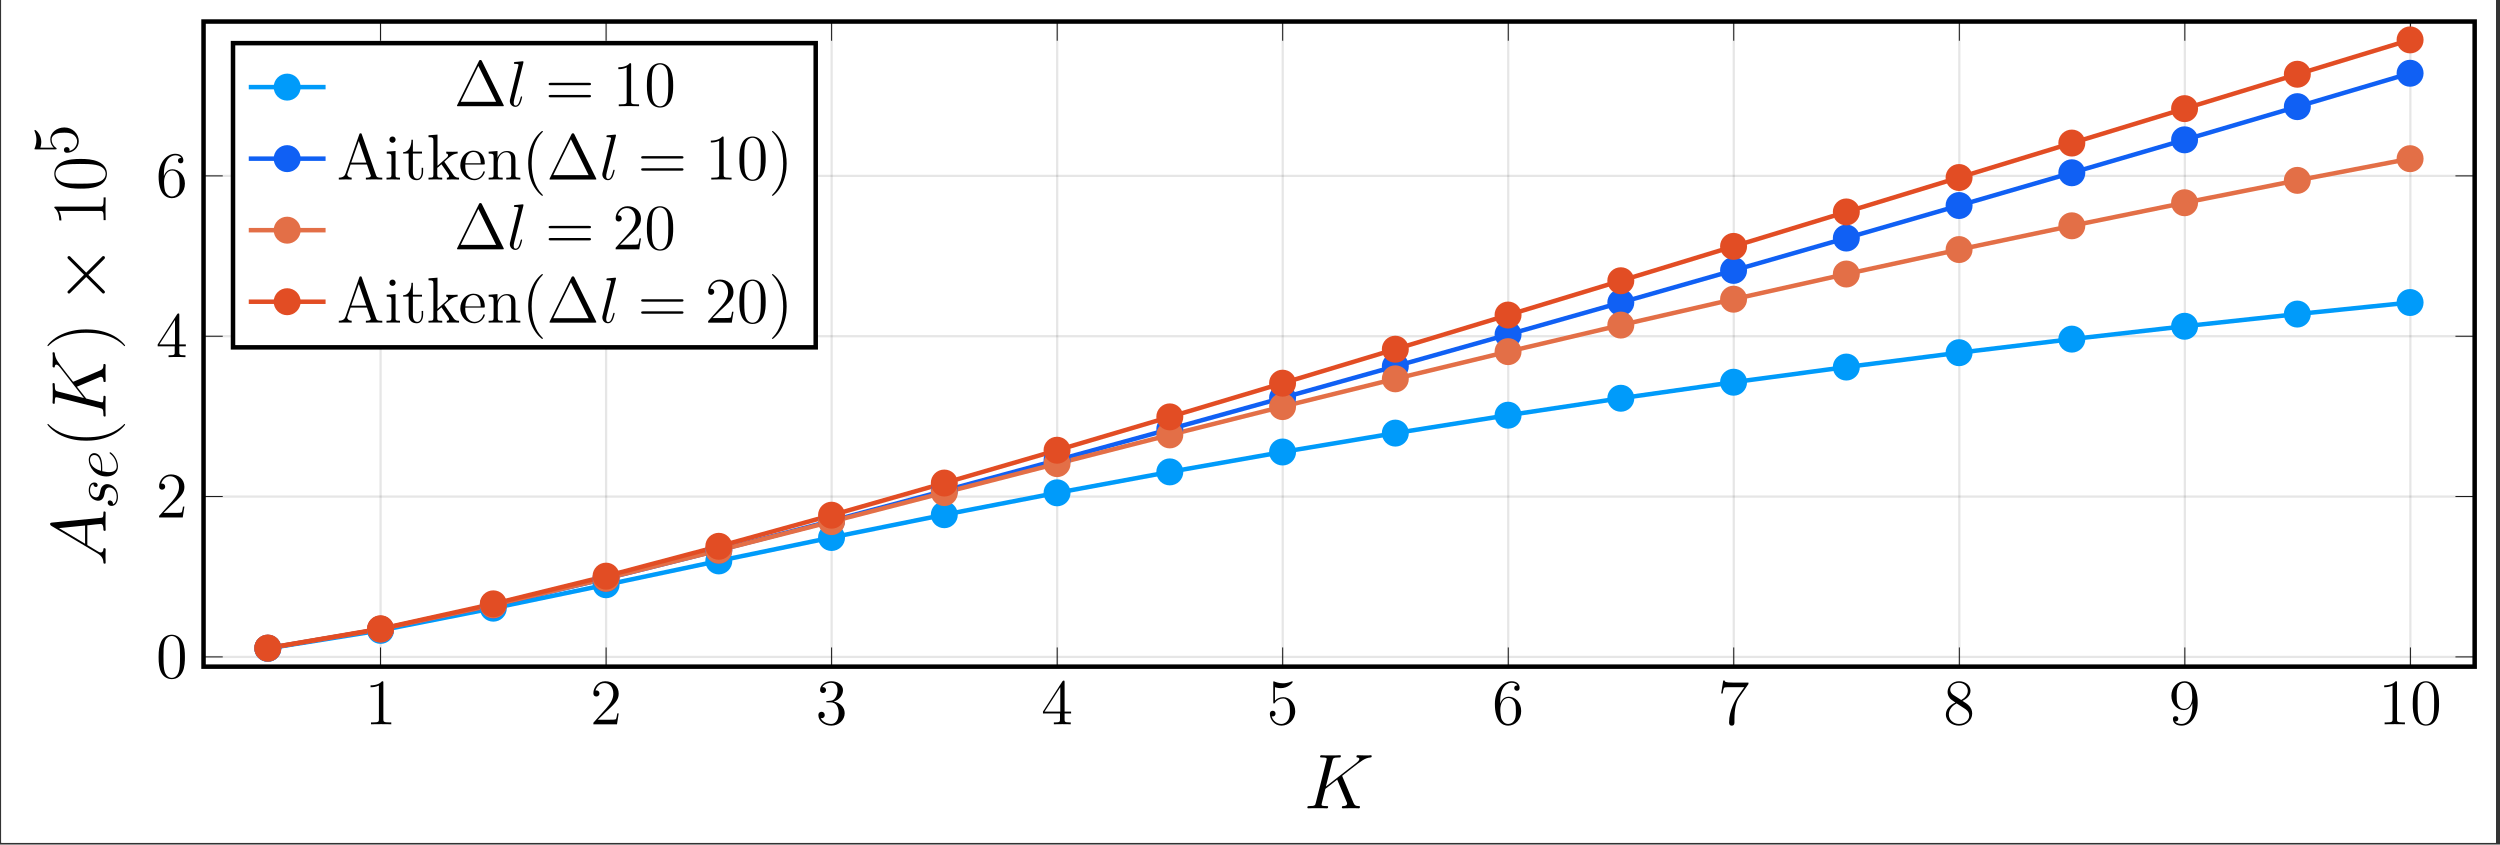 <?xml version="1.0" encoding="UTF-8"?>
<svg xmlns="http://www.w3.org/2000/svg" xmlns:xlink="http://www.w3.org/1999/xlink" width="552.393pt" height="186.601pt" viewBox="0 0 552.393 186.601" version="1.2">
<rect x="0" y="0" width="552.393" height="186.601" fill="#333333" stroke="none"/>
<defs>
<g>
<symbol overflow="visible" id="glyph-1660034763570629-0-0">
<path style="stroke:none;" d=""/>
</symbol>
<symbol overflow="visible" id="glyph-1660034763570629-0-1">
<path style="stroke:none;" d="M 4.125 -9.172 C 4.125 -9.5 4.125 -9.516 3.828 -9.516 C 3.5 -9.125 2.781 -8.609 1.297 -8.609 L 1.297 -8.188 C 1.625 -8.188 2.344 -8.188 3.141 -8.562 L 3.141 -1.109 C 3.141 -0.594 3.094 -0.422 1.828 -0.422 L 1.391 -0.422 L 1.391 0 C 1.781 -0.031 3.156 -0.031 3.641 -0.031 C 4.109 -0.031 5.484 -0.031 5.875 0 L 5.875 -0.422 L 5.422 -0.422 C 4.172 -0.422 4.125 -0.594 4.125 -1.109 Z M 4.125 -9.172 "/>
</symbol>
<symbol overflow="visible" id="glyph-1660034763570629-0-2">
<path style="stroke:none;" d="M 6.297 -2.406 L 5.984 -2.406 C 5.938 -2.156 5.828 -1.375 5.688 -1.141 C 5.578 -1.016 4.766 -1.016 4.344 -1.016 L 1.688 -1.016 C 2.078 -1.344 2.953 -2.266 3.328 -2.609 C 5.5 -4.609 6.297 -5.359 6.297 -6.766 C 6.297 -8.422 5 -9.516 3.328 -9.516 C 1.672 -9.516 0.703 -8.094 0.703 -6.875 C 0.703 -6.141 1.328 -6.141 1.375 -6.141 C 1.672 -6.141 2.047 -6.359 2.047 -6.812 C 2.047 -7.219 1.781 -7.484 1.375 -7.484 C 1.25 -7.484 1.219 -7.484 1.172 -7.469 C 1.453 -8.438 2.219 -9.109 3.156 -9.109 C 4.359 -9.109 5.109 -8.094 5.109 -6.766 C 5.109 -5.547 4.406 -4.5 3.594 -3.578 L 0.703 -0.344 L 0.703 0 L 5.922 0 Z M 6.297 -2.406 "/>
</symbol>
<symbol overflow="visible" id="glyph-1660034763570629-0-3">
<path style="stroke:none;" d="M 2.641 -5.141 C 2.391 -5.125 2.328 -5.109 2.328 -4.984 C 2.328 -4.844 2.406 -4.844 2.656 -4.844 L 3.328 -4.844 C 4.531 -4.844 5.078 -3.828 5.078 -2.469 C 5.078 -0.594 4.109 -0.078 3.406 -0.078 C 2.719 -0.078 1.547 -0.422 1.125 -1.359 C 1.594 -1.281 2 -1.547 2 -2.062 C 2 -2.469 1.703 -2.766 1.297 -2.766 C 0.953 -2.766 0.594 -2.562 0.594 -2.016 C 0.594 -0.75 1.859 0.297 3.453 0.297 C 5.156 0.297 6.406 -1 6.406 -2.453 C 6.406 -3.766 5.359 -4.797 3.984 -5.031 C 5.219 -5.391 6.031 -6.438 6.031 -7.562 C 6.031 -8.688 4.859 -9.516 3.469 -9.516 C 2.031 -9.516 0.969 -8.641 0.969 -7.594 C 0.969 -7.031 1.422 -6.906 1.625 -6.906 C 1.938 -6.906 2.281 -7.125 2.281 -7.562 C 2.281 -8.016 1.938 -8.219 1.625 -8.219 C 1.531 -8.219 1.5 -8.219 1.453 -8.203 C 2 -9.172 3.344 -9.172 3.422 -9.172 C 3.891 -9.172 4.828 -8.953 4.828 -7.562 C 4.828 -7.281 4.781 -6.484 4.359 -5.875 C 3.938 -5.234 3.453 -5.203 3.062 -5.188 Z M 2.641 -5.141 "/>
</symbol>
<symbol overflow="visible" id="glyph-1660034763570629-0-4">
<path style="stroke:none;" d="M 5.172 -9.312 C 5.172 -9.594 5.172 -9.656 4.969 -9.656 C 4.859 -9.656 4.812 -9.656 4.688 -9.484 L 0.391 -2.812 L 0.391 -2.391 L 4.156 -2.391 L 4.156 -1.094 C 4.156 -0.562 4.125 -0.422 3.078 -0.422 L 2.797 -0.422 L 2.797 0 C 3.125 -0.031 4.25 -0.031 4.656 -0.031 C 5.047 -0.031 6.203 -0.031 6.531 0 L 6.531 -0.422 L 6.234 -0.422 C 5.203 -0.422 5.172 -0.562 5.172 -1.094 L 5.172 -2.391 L 6.609 -2.391 L 6.609 -2.812 L 5.172 -2.812 Z M 4.219 -8.203 L 4.219 -2.812 L 0.75 -2.812 Z M 4.219 -8.203 "/>
</symbol>
<symbol overflow="visible" id="glyph-1660034763570629-0-5">
<path style="stroke:none;" d="M 1.828 -8.203 C 2.453 -8 2.953 -7.984 3.109 -7.984 C 4.719 -7.984 5.75 -9.172 5.75 -9.375 C 5.75 -9.438 5.719 -9.5 5.641 -9.5 C 5.609 -9.5 5.578 -9.5 5.453 -9.453 C 4.656 -9.109 3.969 -9.062 3.594 -9.062 C 2.641 -9.062 1.969 -9.344 1.703 -9.453 C 1.609 -9.5 1.578 -9.5 1.562 -9.5 C 1.453 -9.5 1.453 -9.422 1.453 -9.188 L 1.453 -4.938 C 1.453 -4.688 1.453 -4.594 1.625 -4.594 C 1.688 -4.594 1.703 -4.609 1.844 -4.781 C 2.25 -5.375 2.922 -5.703 3.641 -5.703 C 4.391 -5.703 4.766 -5.016 4.875 -4.766 C 5.125 -4.203 5.141 -3.5 5.141 -2.969 C 5.141 -2.422 5.141 -1.609 4.734 -0.953 C 4.422 -0.438 3.859 -0.078 3.234 -0.078 C 2.297 -0.078 1.359 -0.734 1.109 -1.781 C 1.172 -1.75 1.266 -1.734 1.328 -1.734 C 1.578 -1.734 1.953 -1.875 1.953 -2.359 C 1.953 -2.766 1.688 -2.984 1.328 -2.984 C 1.078 -2.984 0.703 -2.859 0.703 -2.297 C 0.703 -1.094 1.672 0.297 3.266 0.297 C 4.875 0.297 6.297 -1.062 6.297 -2.875 C 6.297 -4.578 5.156 -6 3.656 -6 C 2.828 -6 2.203 -5.641 1.828 -5.234 Z M 1.828 -8.203 "/>
</symbol>
<symbol overflow="visible" id="glyph-1660034763570629-0-6">
<path style="stroke:none;" d="M 1.766 -4.984 C 1.766 -8.609 3.516 -9.172 4.297 -9.172 C 4.812 -9.172 5.328 -9.016 5.594 -8.594 C 5.422 -8.594 4.875 -8.594 4.875 -8 C 4.875 -7.688 5.094 -7.406 5.469 -7.406 C 5.828 -7.406 6.062 -7.625 6.062 -8.047 C 6.062 -8.781 5.531 -9.516 4.281 -9.516 C 2.469 -9.516 0.594 -7.672 0.594 -4.516 C 0.594 -0.594 2.297 0.297 3.516 0.297 C 5.078 0.297 6.406 -1.062 6.406 -2.922 C 6.406 -4.828 5.078 -6.094 3.656 -6.094 C 2.375 -6.094 1.906 -5 1.766 -4.594 Z M 3.516 -0.078 C 2.625 -0.078 2.188 -0.891 2.062 -1.188 C 1.938 -1.562 1.797 -2.266 1.797 -3.266 C 1.797 -4.391 2.297 -5.812 3.594 -5.812 C 4.375 -5.812 4.797 -5.281 5.016 -4.797 C 5.234 -4.266 5.234 -3.547 5.234 -2.938 C 5.234 -2.203 5.234 -1.562 4.969 -1.016 C 4.609 -0.328 4.094 -0.078 3.516 -0.078 Z M 3.516 -0.078 "/>
</symbol>
<symbol overflow="visible" id="glyph-1660034763570629-0-7">
<path style="stroke:none;" d="M 6.797 -8.891 L 6.797 -9.219 L 3.344 -9.219 C 1.625 -9.219 1.594 -9.406 1.531 -9.672 L 1.219 -9.672 L 0.766 -6.812 L 1.094 -6.812 C 1.125 -7.078 1.266 -7.953 1.453 -8.109 C 1.562 -8.203 2.641 -8.203 2.828 -8.203 L 5.875 -8.203 L 4.344 -6.031 C 3.969 -5.469 2.516 -3.125 2.516 -0.422 C 2.516 -0.266 2.516 0.297 3.109 0.297 C 3.703 0.297 3.703 -0.25 3.703 -0.438 L 3.703 -1.156 C 3.703 -3.297 4.047 -4.953 4.719 -5.906 Z M 6.797 -8.891 "/>
</symbol>
<symbol overflow="visible" id="glyph-1660034763570629-0-8">
<path style="stroke:none;" d="M 4.266 -5.172 C 4.984 -5.547 6.031 -6.219 6.031 -7.406 C 6.031 -8.656 4.828 -9.516 3.5 -9.516 C 2.094 -9.516 0.969 -8.469 0.969 -7.172 C 0.969 -6.688 1.109 -6.203 1.516 -5.703 C 1.672 -5.531 1.688 -5.516 2.688 -4.812 C 1.297 -4.172 0.594 -3.203 0.594 -2.156 C 0.594 -0.641 2.031 0.297 3.5 0.297 C 5.078 0.297 6.406 -0.875 6.406 -2.375 C 6.406 -3.828 5.375 -4.484 4.266 -5.172 Z M 2.312 -6.453 C 2.125 -6.578 1.562 -6.953 1.562 -7.656 C 1.562 -8.594 2.531 -9.172 3.5 -9.172 C 4.516 -9.172 5.438 -8.438 5.438 -7.406 C 5.438 -6.531 4.812 -5.828 3.984 -5.375 Z M 2.984 -4.609 L 4.719 -3.484 C 5.094 -3.234 5.75 -2.797 5.75 -1.922 C 5.75 -0.828 4.656 -0.078 3.5 -0.078 C 2.297 -0.078 1.25 -0.969 1.25 -2.156 C 1.25 -3.281 2.062 -4.172 2.984 -4.609 Z M 2.984 -4.609 "/>
</symbol>
<symbol overflow="visible" id="glyph-1660034763570629-0-9">
<path style="stroke:none;" d="M 5.234 -4.172 C 5.234 -0.781 3.734 -0.078 2.875 -0.078 C 2.531 -0.078 1.781 -0.125 1.422 -0.625 L 1.5 -0.625 C 1.609 -0.594 2.125 -0.688 2.125 -1.219 C 2.125 -1.531 1.906 -1.797 1.531 -1.797 C 1.156 -1.797 0.938 -1.562 0.938 -1.188 C 0.938 -0.297 1.641 0.297 2.891 0.297 C 4.688 0.297 6.406 -1.609 6.406 -4.703 C 6.406 -8.562 4.812 -9.516 3.547 -9.516 C 1.969 -9.516 0.594 -8.203 0.594 -6.312 C 0.594 -4.422 1.922 -3.141 3.344 -3.141 C 4.406 -3.141 4.953 -3.906 5.234 -4.641 Z M 3.406 -3.422 C 2.5 -3.422 2.125 -4.156 1.984 -4.422 C 1.766 -4.969 1.766 -5.656 1.766 -6.297 C 1.766 -7.094 1.766 -7.781 2.125 -8.375 C 2.391 -8.766 2.781 -9.172 3.547 -9.172 C 4.359 -9.172 4.781 -8.453 4.922 -8.125 C 5.203 -7.422 5.203 -6.219 5.203 -6 C 5.203 -4.797 4.672 -3.422 3.406 -3.422 Z M 3.406 -3.422 "/>
</symbol>
<symbol overflow="visible" id="glyph-1660034763570629-0-10">
<path style="stroke:none;" d="M 6.406 -4.578 C 6.406 -5.766 6.344 -6.922 5.828 -8.016 C 5.234 -9.203 4.203 -9.516 3.5 -9.516 C 2.672 -9.516 1.656 -9.109 1.125 -7.922 C 0.734 -7.016 0.594 -6.125 0.594 -4.578 C 0.594 -3.188 0.688 -2.141 1.203 -1.125 C 1.766 -0.047 2.75 0.297 3.5 0.297 C 4.734 0.297 5.453 -0.438 5.875 -1.281 C 6.391 -2.344 6.406 -3.75 6.406 -4.578 Z M 3.5 0.016 C 3.031 0.016 2.109 -0.25 1.828 -1.797 C 1.672 -2.656 1.672 -3.75 1.672 -4.75 C 1.672 -5.922 1.672 -6.984 1.906 -7.828 C 2.141 -8.781 2.875 -9.234 3.5 -9.234 C 4.031 -9.234 4.859 -8.906 5.141 -7.672 C 5.328 -6.859 5.328 -5.719 5.328 -4.75 C 5.328 -3.797 5.328 -2.703 5.172 -1.828 C 4.891 -0.25 4 0.016 3.5 0.016 Z M 3.5 0.016 "/>
</symbol>
<symbol overflow="visible" id="glyph-1660034763570629-0-11">
<path style="stroke:none;" d="M 6.172 -9.969 C 6.062 -10.156 6.047 -10.219 5.844 -10.219 C 5.625 -10.219 5.594 -10.156 5.5 -9.969 L 0.719 -0.281 C 0.688 -0.25 0.656 -0.156 0.656 -0.094 C 0.656 -0.016 0.672 0 0.953 0 L 10.703 0 C 10.984 0 11 -0.016 11 -0.094 C 11 -0.156 10.984 -0.25 10.953 -0.281 Z M 5.391 -8.906 L 9.297 -0.984 L 1.5 -0.984 Z M 5.391 -8.906 "/>
</symbol>
<symbol overflow="visible" id="glyph-1660034763570629-0-12">
<path style="stroke:none;" d="M 9.656 -4.641 C 9.859 -4.641 10.125 -4.641 10.125 -4.891 C 10.125 -5.172 9.875 -5.172 9.656 -5.172 L 1.234 -5.172 C 1.031 -5.172 0.766 -5.172 0.766 -4.906 C 0.766 -4.641 1.016 -4.641 1.234 -4.641 Z M 9.656 -1.969 C 9.859 -1.969 10.125 -1.969 10.125 -2.234 C 10.125 -2.5 9.875 -2.5 9.656 -2.5 L 1.234 -2.5 C 1.031 -2.5 0.766 -2.5 0.766 -2.25 C 0.766 -1.969 1.016 -1.969 1.234 -1.969 Z M 9.656 -1.969 "/>
</symbol>
<symbol overflow="visible" id="glyph-1660034763570629-0-13">
<path style="stroke:none;" d="M 5.531 -9.969 C 5.484 -10.141 5.453 -10.219 5.25 -10.219 C 5.047 -10.219 5.031 -10.172 4.953 -9.953 L 1.953 -1.391 C 1.766 -0.797 1.359 -0.422 0.438 -0.422 L 0.438 0 C 1.312 -0.031 1.344 -0.031 1.812 -0.031 C 2.219 -0.031 2.906 -0.031 3.281 0 L 3.281 -0.422 C 2.672 -0.422 2.312 -0.734 2.312 -1.125 C 2.312 -1.219 2.312 -1.25 2.391 -1.438 L 3.047 -3.328 L 6.656 -3.328 L 7.438 -1.094 C 7.516 -0.922 7.516 -0.891 7.516 -0.844 C 7.516 -0.422 6.781 -0.422 6.422 -0.422 L 6.422 0 C 6.75 -0.031 7.891 -0.031 8.281 -0.031 C 8.688 -0.031 9.719 -0.031 10.047 0 L 10.047 -0.422 C 9.109 -0.422 8.859 -0.422 8.656 -1 Z M 4.859 -8.516 L 6.516 -3.75 L 3.188 -3.75 Z M 4.859 -8.516 "/>
</symbol>
<symbol overflow="visible" id="glyph-1660034763570629-0-14">
<path style="stroke:none;" d="M 2.484 -8.812 C 2.484 -9.188 2.188 -9.516 1.797 -9.516 C 1.422 -9.516 1.109 -9.219 1.109 -8.828 C 1.109 -8.406 1.453 -8.125 1.797 -8.125 C 2.234 -8.125 2.484 -8.5 2.484 -8.812 Z M 0.516 -6.156 L 0.516 -5.734 C 1.438 -5.734 1.562 -5.656 1.562 -4.953 L 1.562 -1.062 C 1.562 -0.422 1.406 -0.422 0.469 -0.422 L 0.469 0 C 0.875 -0.031 1.562 -0.031 1.969 -0.031 C 2.125 -0.031 2.969 -0.031 3.453 0 L 3.453 -0.422 C 2.516 -0.422 2.469 -0.484 2.469 -1.047 L 2.469 -6.312 Z M 0.516 -6.156 "/>
</symbol>
<symbol overflow="visible" id="glyph-1660034763570629-0-15">
<path style="stroke:none;" d="M 2.406 -5.75 L 4.422 -5.75 L 4.422 -6.172 L 2.406 -6.172 L 2.406 -8.797 L 2.094 -8.797 C 2.078 -7.453 1.562 -6.078 0.25 -6.047 L 0.25 -5.75 L 1.469 -5.75 L 1.469 -1.781 C 1.469 -0.188 2.531 0.141 3.297 0.141 C 4.188 0.141 4.672 -0.75 4.672 -1.781 L 4.672 -2.594 L 4.344 -2.594 L 4.344 -1.797 C 4.344 -0.766 3.938 -0.172 3.375 -0.172 C 2.406 -0.172 2.406 -1.5 2.406 -1.75 Z M 2.406 -5.75 "/>
</symbol>
<symbol overflow="visible" id="glyph-1660034763570629-0-16">
<path style="stroke:none;" d="M 4 -3.797 C 4 -3.812 3.906 -3.922 3.906 -3.938 C 3.906 -3.984 4.812 -4.75 4.922 -4.859 C 5.906 -5.719 6.547 -5.734 6.844 -5.75 L 6.844 -6.172 C 6.562 -6.141 6.188 -6.141 5.75 -6.141 C 5.375 -6.141 4.656 -6.141 4.328 -6.172 L 4.328 -5.75 C 4.562 -5.734 4.734 -5.609 4.734 -5.375 C 4.734 -5.094 4.453 -4.844 4.438 -4.844 L 2.391 -3.031 L 2.391 -9.938 L 0.406 -9.781 L 0.406 -9.359 C 1.375 -9.359 1.484 -9.266 1.484 -8.562 L 1.484 -1.062 C 1.484 -0.422 1.328 -0.422 0.406 -0.422 L 0.406 0 C 0.797 -0.031 1.484 -0.031 1.922 -0.031 C 2.344 -0.031 3.031 -0.031 3.438 0 L 3.438 -0.422 C 2.516 -0.422 2.344 -0.422 2.344 -1.062 L 2.344 -2.578 L 3.266 -3.375 L 4.641 -1.406 C 4.859 -1.109 4.953 -0.938 4.953 -0.75 C 4.953 -0.484 4.75 -0.422 4.453 -0.422 L 4.453 0 C 4.812 -0.031 5.516 -0.031 5.891 -0.031 C 6.516 -0.031 6.547 -0.031 7.156 0 L 7.156 -0.422 C 6.766 -0.422 6.328 -0.422 5.922 -1 Z M 4 -3.797 "/>
</symbol>
<symbol overflow="visible" id="glyph-1660034763570629-0-17">
<path style="stroke:none;" d="M 5.484 -3.328 C 5.797 -3.328 5.828 -3.328 5.828 -3.594 C 5.828 -5.031 5.047 -6.391 3.328 -6.391 C 1.688 -6.391 0.422 -4.906 0.422 -3.141 C 0.422 -1.25 1.891 0.141 3.484 0.141 C 5.188 0.141 5.828 -1.406 5.828 -1.703 C 5.828 -1.797 5.75 -1.844 5.672 -1.844 C 5.547 -1.844 5.531 -1.781 5.5 -1.703 C 5.125 -0.5 4.172 -0.172 3.562 -0.172 C 2.969 -0.172 1.516 -0.578 1.516 -3.047 L 1.516 -3.328 Z M 1.531 -3.594 C 1.641 -5.844 2.906 -6.094 3.312 -6.094 C 4.844 -6.094 4.922 -4.078 4.938 -3.594 Z M 1.531 -3.594 "/>
</symbol>
<symbol overflow="visible" id="glyph-1660034763570629-0-18">
<path style="stroke:none;" d="M 6.375 -3.484 C 6.375 -4.812 6.375 -5.203 6.047 -5.672 C 5.625 -6.219 4.953 -6.312 4.469 -6.312 C 3.078 -6.312 2.531 -5.125 2.422 -4.844 L 2.406 -4.844 L 2.406 -6.312 L 0.453 -6.156 L 0.453 -5.734 C 1.438 -5.734 1.547 -5.641 1.547 -4.938 L 1.547 -1.062 C 1.547 -0.422 1.391 -0.422 0.453 -0.422 L 0.453 0 C 0.828 -0.031 1.609 -0.031 2 -0.031 C 2.422 -0.031 3.188 -0.031 3.562 0 L 3.562 -0.422 C 2.641 -0.422 2.469 -0.422 2.469 -1.062 L 2.469 -3.719 C 2.469 -5.219 3.469 -6.031 4.344 -6.031 C 5.234 -6.031 5.438 -5.297 5.438 -4.422 L 5.438 -1.062 C 5.438 -0.422 5.281 -0.422 4.344 -0.422 L 4.344 0 C 4.719 -0.031 5.5 -0.031 5.891 -0.031 C 6.312 -0.031 7.078 -0.031 7.453 0 L 7.453 -0.422 C 6.734 -0.422 6.391 -0.422 6.375 -0.844 Z M 6.375 -3.484 "/>
</symbol>
<symbol overflow="visible" id="glyph-1660034763570629-0-19">
<path style="stroke:none;" d="M 4.656 3.484 C 4.656 3.438 4.656 3.406 4.406 3.156 C 2.984 1.719 2.172 -0.641 2.172 -3.562 C 2.172 -6.344 2.844 -8.734 4.516 -10.422 C 4.656 -10.547 4.656 -10.578 4.656 -10.625 C 4.656 -10.703 4.578 -10.734 4.516 -10.734 C 4.344 -10.734 3.156 -9.703 2.469 -8.297 C 1.734 -6.859 1.406 -5.328 1.406 -3.562 C 1.406 -2.297 1.609 -0.594 2.344 0.938 C 3.188 2.656 4.359 3.594 4.516 3.594 C 4.578 3.594 4.656 3.562 4.656 3.484 Z M 4.656 3.484 "/>
</symbol>
<symbol overflow="visible" id="glyph-1660034763570629-0-20">
<path style="stroke:none;" d="M 4.031 -3.562 C 4.031 -4.656 3.891 -6.422 3.094 -8.094 C 2.25 -9.797 1.078 -10.734 0.922 -10.734 C 0.859 -10.734 0.781 -10.703 0.781 -10.625 C 0.781 -10.578 0.781 -10.547 1.031 -10.312 C 2.469 -8.859 3.266 -6.5 3.266 -3.578 C 3.266 -0.797 2.594 1.594 0.938 3.281 C 0.781 3.406 0.781 3.438 0.781 3.484 C 0.781 3.562 0.859 3.594 0.922 3.594 C 1.109 3.594 2.281 2.562 2.984 1.156 C 3.703 -0.297 4.031 -1.844 4.031 -3.562 Z M 4.031 -3.562 "/>
</symbol>
<symbol overflow="visible" id="glyph-1660034763570629-1-0">
<path style="stroke:none;" d=""/>
</symbol>
<symbol overflow="visible" id="glyph-1660034763570629-1-1">
<path style="stroke:none;" d="M 8.578 -6.938 C 8.562 -6.984 8.5 -7.125 8.5 -7.172 C 8.5 -7.188 8.516 -7.219 8.812 -7.438 L 10.469 -8.734 C 12.781 -10.531 13.531 -11.125 14.719 -11.234 C 14.844 -11.25 15.016 -11.25 15.016 -11.547 C 15.016 -11.641 14.953 -11.734 14.812 -11.734 C 14.625 -11.734 14.422 -11.688 14.234 -11.688 L 13.578 -11.688 C 13.047 -11.688 12.484 -11.734 11.969 -11.734 C 11.844 -11.734 11.641 -11.734 11.641 -11.422 C 11.641 -11.25 11.766 -11.234 11.859 -11.234 C 12.047 -11.219 12.281 -11.141 12.281 -10.906 C 12.281 -10.562 11.766 -10.156 11.625 -10.047 L 4.891 -4.812 L 6.312 -10.469 C 6.469 -11.062 6.516 -11.234 7.734 -11.234 C 8.047 -11.234 8.203 -11.234 8.203 -11.562 C 8.203 -11.734 8.031 -11.734 7.953 -11.734 C 7.641 -11.734 7.281 -11.688 6.953 -11.688 L 4.922 -11.688 C 4.625 -11.688 4.234 -11.734 3.938 -11.734 C 3.797 -11.734 3.609 -11.734 3.609 -11.406 C 3.609 -11.234 3.766 -11.234 4.016 -11.234 C 5.062 -11.234 5.062 -11.094 5.062 -10.906 C 5.062 -10.875 5.062 -10.766 5 -10.516 L 2.672 -1.266 C 2.531 -0.672 2.484 -0.5 1.281 -0.5 C 0.969 -0.5 0.797 -0.5 0.797 -0.188 C 0.797 0 0.938 0 1.047 0 C 1.375 0 1.719 -0.031 2.047 -0.031 L 4.047 -0.031 C 4.375 -0.031 4.734 0 5.062 0 C 5.203 0 5.391 0 5.391 -0.328 C 5.391 -0.5 5.234 -0.5 4.984 -0.5 C 3.938 -0.5 3.938 -0.641 3.938 -0.812 C 3.938 -0.922 4.031 -1.359 4.109 -1.625 L 4.781 -4.297 L 7.391 -6.344 C 7.875 -5.234 8.797 -3.047 9.5 -1.359 C 9.547 -1.25 9.578 -1.156 9.578 -1.031 C 9.578 -0.516 8.891 -0.5 8.734 -0.5 C 8.578 -0.5 8.422 -0.5 8.422 -0.172 C 8.422 0 8.609 0 8.656 0 C 9.25 0 9.891 -0.031 10.484 -0.031 L 11.312 -0.031 C 11.578 -0.031 11.859 0 12.125 0 C 12.219 0 12.422 0 12.422 -0.328 C 12.422 -0.5 12.266 -0.5 12.094 -0.5 C 11.453 -0.516 11.234 -0.656 10.969 -1.266 Z M 8.578 -6.938 "/>
</symbol>
<symbol overflow="visible" id="glyph-1660034763570629-2-0">
<path style="stroke:none;" d=""/>
</symbol>
<symbol overflow="visible" id="glyph-1660034763570629-2-1">
<path style="stroke:none;" d="M -1.906 -2.922 C -0.891 -2.312 -0.547 -1.734 -0.5 -0.906 C -0.484 -0.719 -0.484 -0.578 -0.172 -0.578 C -0.062 -0.578 0 -0.672 0 -0.797 C 0 -1.094 -0.031 -1.875 -0.031 -2.188 C -0.031 -2.672 0 -3.234 0 -3.703 C 0 -3.812 0 -4.016 -0.328 -4.016 C -0.484 -4.016 -0.5 -3.875 -0.5 -3.781 C -0.531 -3.391 -0.672 -3.062 -1.078 -3.062 C -1.328 -3.062 -1.516 -3.156 -1.891 -3.391 L -4.047 -4.688 L -4.047 -9.062 C -3.891 -9.078 -3.766 -9.078 -3.609 -9.094 C -3.156 -9.156 -1.375 -9.359 -1.047 -9.359 C -0.531 -9.359 -0.5 -8.484 -0.5 -8.203 C -0.5 -8.016 -0.5 -7.828 -0.188 -7.828 C 0 -7.828 0 -7.984 0 -8.094 C 0 -8.375 -0.031 -8.719 -0.031 -9.016 L -0.031 -10 C -0.031 -11.047 0 -11.797 0 -11.812 C 0 -11.938 0 -12.125 -0.328 -12.125 C -0.5 -12.125 -0.5 -11.969 -0.5 -11.719 C -0.5 -10.766 -0.656 -10.75 -1.172 -10.703 L -11.891 -9.656 C -12.219 -9.609 -12.266 -9.547 -12.266 -9.359 C -12.266 -9.188 -12.219 -9.078 -11.969 -8.922 Z M -4.547 -4.984 L -10.312 -8.438 L -4.547 -9.016 Z M -4.547 -4.984 "/>
</symbol>
<symbol overflow="visible" id="glyph-1660034763570629-2-2">
<path style="stroke:none;" d="M -6.938 -8.578 C -6.984 -8.562 -7.125 -8.5 -7.172 -8.5 C -7.188 -8.5 -7.219 -8.516 -7.438 -8.812 L -8.734 -10.469 C -10.531 -12.781 -11.125 -13.531 -11.234 -14.719 C -11.25 -14.844 -11.25 -15.016 -11.547 -15.016 C -11.641 -15.016 -11.734 -14.953 -11.734 -14.812 C -11.734 -14.625 -11.688 -14.422 -11.688 -14.234 L -11.688 -13.578 C -11.688 -13.047 -11.734 -12.484 -11.734 -11.969 C -11.734 -11.844 -11.734 -11.641 -11.422 -11.641 C -11.25 -11.641 -11.234 -11.766 -11.234 -11.859 C -11.219 -12.047 -11.141 -12.281 -10.906 -12.281 C -10.562 -12.281 -10.156 -11.766 -10.047 -11.625 L -4.812 -4.891 L -10.469 -6.312 C -11.062 -6.469 -11.234 -6.516 -11.234 -7.734 C -11.234 -8.047 -11.234 -8.203 -11.562 -8.203 C -11.734 -8.203 -11.734 -8.031 -11.734 -7.953 C -11.734 -7.641 -11.688 -7.281 -11.688 -6.953 L -11.688 -4.922 C -11.688 -4.625 -11.734 -4.234 -11.734 -3.938 C -11.734 -3.797 -11.734 -3.609 -11.406 -3.609 C -11.234 -3.609 -11.234 -3.766 -11.234 -4.016 C -11.234 -5.062 -11.094 -5.062 -10.906 -5.062 C -10.875 -5.062 -10.766 -5.062 -10.516 -5 L -1.266 -2.672 C -0.672 -2.531 -0.5 -2.484 -0.5 -1.281 C -0.5 -0.969 -0.5 -0.797 -0.188 -0.797 C 0 -0.797 0 -0.938 0 -1.047 C 0 -1.375 -0.031 -1.719 -0.031 -2.047 L -0.031 -4.047 C -0.031 -4.375 0 -4.734 0 -5.062 C 0 -5.203 0 -5.391 -0.328 -5.391 C -0.5 -5.391 -0.5 -5.234 -0.5 -4.984 C -0.5 -3.938 -0.641 -3.938 -0.812 -3.938 C -0.922 -3.938 -1.359 -4.031 -1.625 -4.109 L -4.297 -4.781 L -6.344 -7.391 C -5.234 -7.875 -3.047 -8.797 -1.359 -9.5 C -1.25 -9.547 -1.156 -9.578 -1.031 -9.578 C -0.516 -9.578 -0.5 -8.891 -0.5 -8.734 C -0.5 -8.578 -0.5 -8.422 -0.172 -8.422 C 0 -8.422 0 -8.609 0 -8.656 C 0 -9.25 -0.031 -9.891 -0.031 -10.484 L -0.031 -11.312 C -0.031 -11.578 0 -11.859 0 -12.125 C 0 -12.219 0 -12.422 -0.328 -12.422 C -0.5 -12.422 -0.5 -12.266 -0.5 -12.094 C -0.516 -11.453 -0.656 -11.234 -1.266 -10.969 Z M -6.938 -8.578 "/>
</symbol>
<symbol overflow="visible" id="glyph-1660034763570629-3-0">
<path style="stroke:none;" d=""/>
</symbol>
<symbol overflow="visible" id="glyph-1660034763570629-3-1">
<path style="stroke:none;" d="M -2.859 -3.266 C -2.812 -3.5 -2.734 -3.891 -2.719 -3.984 C -2.656 -4.172 -2.438 -4.812 -1.75 -4.812 C -1.297 -4.812 -0.141 -4.406 -0.141 -2.75 C -0.141 -2.453 -0.188 -1.375 -0.969 -1.094 C -0.906 -1.656 -1.344 -1.953 -1.656 -1.953 C -1.953 -1.953 -2.125 -1.75 -2.125 -1.453 C -2.125 -1.141 -1.875 -0.734 -1.234 -0.734 C -0.391 -0.734 0.141 -1.594 0.141 -2.734 C 0.141 -4.906 -1.453 -5.547 -2.203 -5.547 C -2.422 -5.547 -2.812 -5.547 -3.281 -5.094 C -3.625 -4.734 -3.688 -4.391 -3.844 -3.625 C -3.938 -3.234 -4.062 -2.625 -4.703 -2.625 C -5 -2.625 -6.031 -2.875 -6.031 -4.234 C -6.031 -4.844 -5.797 -5.422 -5.281 -5.562 C -5.281 -4.938 -4.734 -4.906 -4.719 -4.906 C -4.422 -4.906 -4.344 -5.188 -4.344 -5.312 C -4.344 -5.516 -4.5 -5.906 -5.094 -5.906 C -5.703 -5.906 -6.312 -5.375 -6.312 -4.25 C -6.312 -2.375 -4.844 -1.875 -4.25 -1.875 C -3.156 -1.875 -2.938 -2.938 -2.859 -3.266 Z M -2.859 -3.266 "/>
</symbol>
<symbol overflow="visible" id="glyph-1660034763570629-3-2">
<path style="stroke:none;" d="M -3.328 -2.562 C -3.328 -2.953 -3.344 -3.922 -3.609 -4.609 C -4.016 -5.703 -4.859 -5.797 -5.109 -5.797 C -5.734 -5.797 -6.312 -5.25 -6.312 -4.312 C -6.312 -2.812 -4.953 -0.641 -2.406 -0.641 C -0.906 -0.641 0.141 -1.5 0.141 -2.812 C 0.141 -4.75 -1.375 -5.984 -1.562 -5.984 C -1.641 -5.984 -1.719 -5.891 -1.719 -5.844 C -1.719 -5.797 -1.703 -5.781 -1.578 -5.656 C -0.359 -4.734 -0.141 -3.375 -0.141 -2.828 C -0.141 -2.016 -0.781 -1.594 -1.844 -1.594 C -2.047 -1.594 -2.406 -1.594 -3.328 -1.797 Z M -3.609 -1.875 C -5.812 -2.484 -6.031 -3.844 -6.031 -4.312 C -6.031 -4.938 -5.656 -5.375 -5.109 -5.375 C -3.609 -5.375 -3.609 -3.078 -3.609 -2.469 Z M -3.609 -1.875 "/>
</symbol>
<symbol overflow="visible" id="glyph-1660034763570629-4-0">
<path style="stroke:none;" d=""/>
</symbol>
<symbol overflow="visible" id="glyph-1660034763570629-4-1">
<path style="stroke:none;" d="M 4.188 -5.25 C 4.172 -5.25 4.141 -5.25 4.094 -5.203 C 3.281 -4.406 1.078 -2.297 -4.281 -2.297 C -9.641 -2.297 -11.812 -4.375 -12.672 -5.219 C -12.688 -5.219 -12.719 -5.25 -12.781 -5.25 C -12.828 -5.25 -12.859 -5.203 -12.859 -5.141 C -12.859 -4.953 -11.594 -3.484 -9.703 -2.641 C -7.797 -1.781 -5.938 -1.547 -4.297 -1.547 C -3.062 -1.547 -0.969 -1.672 1.25 -2.703 C 3.047 -3.516 4.297 -4.922 4.297 -5.141 C 4.297 -5.219 4.266 -5.25 4.188 -5.25 Z M 4.188 -5.25 "/>
</symbol>
<symbol overflow="visible" id="glyph-1660034763570629-4-2">
<path style="stroke:none;" d="M -4.281 -4.516 C -5.516 -4.516 -7.609 -4.391 -9.828 -3.359 C -11.609 -2.547 -12.859 -1.141 -12.859 -0.922 C -12.859 -0.875 -12.844 -0.812 -12.766 -0.812 C -12.719 -0.812 -12.703 -0.828 -12.672 -0.844 C -11.812 -1.672 -9.641 -3.766 -4.297 -3.766 C 1.062 -3.766 3.25 -1.688 4.109 -0.844 C 4.141 -0.828 4.156 -0.812 4.188 -0.812 C 4.281 -0.812 4.297 -0.875 4.297 -0.922 C 4.297 -1.109 3.016 -2.578 1.141 -3.422 C -0.766 -4.281 -2.625 -4.516 -4.281 -4.516 Z M -4.281 -4.516 "/>
</symbol>
<symbol overflow="visible" id="glyph-1660034763570629-4-3">
<path style="stroke:none;" d="M -10.969 -4.562 C -11.328 -4.562 -11.344 -4.547 -11.344 -4.312 C -10.547 -3.641 -10.281 -2.625 -10.25 -1.672 C -10.25 -1.609 -10.25 -1.531 -10.219 -1.516 C -10.188 -1.5 -10.156 -1.5 -9.781 -1.5 C -9.781 -2.031 -9.891 -2.922 -10.297 -3.609 L -1.25 -3.609 C -0.656 -3.609 -0.453 -3.578 -0.453 -2.094 L -0.453 -1.578 L 0 -1.578 C -0.016 -2.406 -0.031 -3.266 -0.031 -4.094 C -0.031 -4.906 -0.016 -5.766 0 -6.594 L -0.453 -6.594 L -0.453 -6.078 C -0.453 -4.609 -0.641 -4.562 -1.25 -4.562 Z M -10.969 -4.562 "/>
</symbol>
<symbol overflow="visible" id="glyph-1660034763570629-4-4">
<path style="stroke:none;" d="M -5.516 -7.219 C -6.562 -7.219 -8.344 -7.188 -9.719 -6.469 C -10.922 -5.844 -11.344 -4.828 -11.344 -3.938 C -11.344 -3.109 -10.969 -2.062 -9.734 -1.406 C -8.453 -0.719 -6.859 -0.656 -5.516 -0.656 C -4.531 -0.656 -3.047 -0.672 -1.734 -1.203 C 0.031 -1.938 0.281 -3.266 0.281 -3.938 C 0.281 -4.719 -0.047 -5.922 -1.688 -6.625 C -2.875 -7.141 -4.266 -7.219 -5.516 -7.219 Z M 0 -3.938 C 0 -2.828 -0.938 -2.188 -2.25 -1.938 C -3.266 -1.75 -4.734 -1.75 -5.703 -1.75 C -7.016 -1.75 -8.125 -1.75 -9.172 -1.969 C -10.625 -2.297 -11.078 -3.266 -11.078 -3.938 C -11.078 -4.641 -10.609 -5.547 -9.203 -5.875 C -8.219 -6.094 -7.078 -6.109 -5.703 -6.109 C -4.578 -6.109 -3.219 -6.109 -2.203 -5.906 C -0.328 -5.547 0 -4.531 0 -3.938 Z M 0 -3.938 "/>
</symbol>
<symbol overflow="visible" id="glyph-1660034763570629-5-0">
<path style="stroke:none;" d=""/>
</symbol>
<symbol overflow="visible" id="glyph-1660034763570629-5-1">
<path style="stroke:none;" d="M -4.781 -6.688 L -8.188 -3.25 C -8.391 -3.047 -8.438 -3 -8.438 -2.875 C -8.438 -2.703 -8.281 -2.531 -8.094 -2.531 C -7.969 -2.531 -7.938 -2.562 -7.75 -2.75 L -4.297 -6.188 L -0.844 -2.75 C -0.656 -2.562 -0.625 -2.531 -0.5 -2.531 C -0.312 -2.531 -0.156 -2.703 -0.156 -2.875 C -0.156 -3 -0.188 -3.047 -0.391 -3.25 L -3.812 -6.656 L -0.25 -10.219 C -0.234 -10.25 -0.156 -10.375 -0.156 -10.469 C -0.156 -10.688 -0.312 -10.812 -0.5 -10.812 C -0.531 -10.812 -0.594 -10.812 -0.688 -10.766 C -0.719 -10.75 -3.422 -8.016 -4.297 -7.156 L -7.438 -10.297 C -7.531 -10.391 -7.766 -10.641 -7.859 -10.734 C -7.906 -10.75 -7.969 -10.812 -8.094 -10.812 C -8.281 -10.812 -8.438 -10.688 -8.438 -10.469 C -8.438 -10.344 -8.359 -10.266 -8.172 -10.078 Z M -4.781 -6.688 "/>
</symbol>
<symbol overflow="visible" id="glyph-1660034763570629-6-0">
<path style="stroke:none;" d=""/>
</symbol>
<symbol overflow="visible" id="glyph-1660034763570629-6-1">
<path style="stroke:none;" d="M -8.203 -1.828 C -8 -2.453 -7.984 -2.953 -7.984 -3.109 C -7.984 -4.719 -9.172 -5.75 -9.375 -5.75 C -9.438 -5.75 -9.5 -5.719 -9.5 -5.641 C -9.5 -5.609 -9.5 -5.578 -9.453 -5.453 C -9.109 -4.656 -9.062 -3.969 -9.062 -3.594 C -9.062 -2.641 -9.344 -1.969 -9.453 -1.703 C -9.5 -1.609 -9.5 -1.578 -9.5 -1.562 C -9.5 -1.453 -9.422 -1.453 -9.188 -1.453 L -4.938 -1.453 C -4.688 -1.453 -4.594 -1.453 -4.594 -1.625 C -4.594 -1.688 -4.609 -1.703 -4.781 -1.844 C -5.375 -2.25 -5.703 -2.922 -5.703 -3.641 C -5.703 -4.391 -5.016 -4.766 -4.766 -4.875 C -4.203 -5.125 -3.5 -5.141 -2.969 -5.141 C -2.422 -5.141 -1.609 -5.141 -0.953 -4.734 C -0.438 -4.422 -0.078 -3.859 -0.078 -3.234 C -0.078 -2.297 -0.734 -1.359 -1.781 -1.109 C -1.75 -1.172 -1.734 -1.266 -1.734 -1.328 C -1.734 -1.578 -1.875 -1.953 -2.359 -1.953 C -2.766 -1.953 -2.984 -1.688 -2.984 -1.328 C -2.984 -1.078 -2.859 -0.703 -2.297 -0.703 C -1.094 -0.703 0.297 -1.672 0.297 -3.266 C 0.297 -4.875 -1.062 -6.297 -2.875 -6.297 C -4.578 -6.297 -6 -5.156 -6 -3.656 C -6 -2.828 -5.641 -2.203 -5.234 -1.828 Z M -8.203 -1.828 "/>
</symbol>
<symbol overflow="visible" id="glyph-1660034763570629-7-0">
<path style="stroke:none;" d=""/>
</symbol>
<symbol overflow="visible" id="glyph-1660034763570629-7-1">
<path style="stroke:none;" d="M 3.641 -9.578 C 3.656 -9.625 3.672 -9.719 3.672 -9.797 C 3.672 -9.938 3.531 -9.938 3.5 -9.938 C 3.5 -9.938 2.984 -9.891 2.719 -9.859 C 2.469 -9.844 2.266 -9.812 2 -9.797 C 1.656 -9.781 1.562 -9.766 1.562 -9.5 C 1.562 -9.359 1.703 -9.359 1.844 -9.359 C 2.578 -9.359 2.578 -9.234 2.578 -9.094 C 2.578 -9.031 2.578 -9 2.5 -8.75 L 0.734 -1.641 C 0.688 -1.484 0.656 -1.375 0.656 -1.141 C 0.656 -0.422 1.188 0.141 1.922 0.141 C 2.391 0.141 2.703 -0.172 2.938 -0.609 C 3.172 -1.094 3.375 -1.984 3.375 -2.047 C 3.375 -2.125 3.328 -2.172 3.234 -2.172 C 3.109 -2.172 3.094 -2.109 3.031 -1.891 C 2.781 -0.906 2.516 -0.141 1.953 -0.141 C 1.516 -0.141 1.516 -0.594 1.516 -0.797 C 1.516 -0.859 1.516 -1.156 1.625 -1.562 Z M 3.641 -9.578 "/>
</symbol>
</g>
<clipPath id="clip-1660034763570629-1">
  <path d="M 0.285 0 L 551.5 0 L 551.5 186.203 L 0.285 186.203 Z M 0.285 0 "/>
</clipPath>
<clipPath id="clip-1660034763570629-2">
  <path d="M 45 52 L 546.727 52 L 546.727 147.301 L 45 147.301 Z M 45 52 "/>
</clipPath>
<clipPath id="clip-1660034763570629-3">
  <path d="M 45 4.777 L 546.727 4.777 L 546.727 147.301 L 45 147.301 Z M 45 4.777 "/>
</clipPath>
<clipPath id="clip-1660034763570629-4">
  <path d="M 45 21 L 546.727 21 L 546.727 147.301 L 45 147.301 Z M 45 21 "/>
</clipPath>
<clipPath id="clip-1660034763570629-5">
  <path d="M 45 4.777 L 546.727 4.777 L 546.727 147.301 L 45 147.301 Z M 45 4.777 "/>
</clipPath>
</defs>
<g id="surface1">
<g clip-path="url(#clip-1660034763570629-1)" clip-rule="nonzero">
<path style=" stroke:none;fill-rule:nonzero;fill:rgb(100%,100%,100%);fill-opacity:1;" d="M 0.285 186.203 L 553.566 186.203 L 553.566 -0.699 L 0.285 -0.699 Z M 0.285 186.203 "/>
<path style=" stroke:none;fill-rule:nonzero;fill:rgb(100%,100%,100%);fill-opacity:1;" d="M 0.285 186.203 L 0.285 0 L 551.508 0 L 551.508 186.203 Z M 0.285 186.203 "/>
</g>
<path style=" stroke:none;fill-rule:nonzero;fill:rgb(100%,100%,100%);fill-opacity:1;" d="M 44.973 147.301 L 546.727 147.301 L 546.727 4.777 L 44.973 4.777 Z M 44.973 147.301 "/>
<path style="fill:none;stroke-width:0.498;stroke-linecap:butt;stroke-linejoin:miter;stroke:rgb(0%,0%,0%);stroke-opacity:0.1;stroke-miterlimit:10;" d="M 39.199 0.001 L 39.199 142.829 M 89.129 0.001 L 89.129 142.829 M 139.064 0.001 L 139.064 142.829 M 188.999 0.001 L 188.999 142.829 M 238.93 0.001 L 238.93 142.829 M 288.864 0.001 L 288.864 142.829 M 338.795 0.001 L 338.795 142.829 M 388.73 0.001 L 388.73 142.829 M 438.664 0.001 L 438.664 142.829 M 488.595 0.001 L 488.595 142.829 " transform="matrix(0.998,0,0,-0.998,44.971,147.302)"/>
<path style="fill:none;stroke-width:0.498;stroke-linecap:butt;stroke-linejoin:miter;stroke:rgb(0%,0%,0%);stroke-opacity:0.1;stroke-miterlimit:10;" d="M 0.002 2.158 L 502.829 2.158 M 0.002 37.656 L 502.829 37.656 M 0.002 73.157 L 502.829 73.157 M 0.002 108.655 L 502.829 108.655 " transform="matrix(0.998,0,0,-0.998,44.971,147.302)"/>
<path style="fill:none;stroke-width:0.199;stroke-linecap:butt;stroke-linejoin:miter;stroke:rgb(0%,0%,0%);stroke-opacity:1;stroke-miterlimit:10;" d="M 39.199 0.001 L 39.199 4.253 M 89.129 0.001 L 89.129 4.253 M 139.064 0.001 L 139.064 4.253 M 188.999 0.001 L 188.999 4.253 M 238.93 0.001 L 238.93 4.253 M 288.864 0.001 L 288.864 4.253 M 338.795 0.001 L 338.795 4.253 M 388.73 0.001 L 388.73 4.253 M 438.664 0.001 L 438.664 4.253 M 488.595 0.001 L 488.595 4.253 M 39.199 142.829 L 39.199 138.574 M 89.129 142.829 L 89.129 138.574 M 139.064 142.829 L 139.064 138.574 M 188.999 142.829 L 188.999 138.574 M 238.93 142.829 L 238.93 138.574 M 288.864 142.829 L 288.864 138.574 M 338.795 142.829 L 338.795 138.574 M 388.73 142.829 L 388.73 138.574 M 438.664 142.829 L 438.664 138.574 M 488.595 142.829 L 488.595 138.574 " transform="matrix(0.998,0,0,-0.998,44.971,147.302)"/>
<path style="fill:none;stroke-width:0.199;stroke-linecap:butt;stroke-linejoin:miter;stroke:rgb(0%,0%,0%);stroke-opacity:1;stroke-miterlimit:10;" d="M 0.002 2.158 L 4.253 2.158 M 0.002 37.656 L 4.253 37.656 M 0.002 73.157 L 4.253 73.157 M 0.002 108.655 L 4.253 108.655 M 502.829 2.158 L 498.573 2.158 M 502.829 37.656 L 498.573 37.656 M 502.829 73.157 L 498.573 73.157 M 502.829 108.655 L 498.573 108.655 " transform="matrix(0.998,0,0,-0.998,44.971,147.302)"/>
<path style="fill:none;stroke-width:0.996;stroke-linecap:butt;stroke-linejoin:miter;stroke:rgb(0%,0%,0%);stroke-opacity:1;stroke-miterlimit:10;" d="M 0.002 0.001 L 0.002 142.829 L 502.829 142.829 L 502.829 0.001 Z M 0.002 0.001 " transform="matrix(0.998,0,0,-0.998,44.971,147.302)"/>
<g style="fill:rgb(0%,0%,0%);fill-opacity:1;">
  <use xlink:href="#glyph-1660034763570629-0-1" x="80.58" y="160.04"/>
</g>
<g style="fill:rgb(0%,0%,0%);fill-opacity:1;">
  <use xlink:href="#glyph-1660034763570629-0-2" x="130.406" y="160.04"/>
</g>
<g style="fill:rgb(0%,0%,0%);fill-opacity:1;">
  <use xlink:href="#glyph-1660034763570629-0-3" x="180.233" y="160.04"/>
</g>
<g style="fill:rgb(0%,0%,0%);fill-opacity:1;">
  <use xlink:href="#glyph-1660034763570629-0-4" x="230.058" y="160.04"/>
</g>
<g style="fill:rgb(0%,0%,0%);fill-opacity:1;">
  <use xlink:href="#glyph-1660034763570629-0-5" x="279.885" y="160.04"/>
</g>
<g style="fill:rgb(0%,0%,0%);fill-opacity:1;">
  <use xlink:href="#glyph-1660034763570629-0-6" x="329.71" y="160.04"/>
</g>
<g style="fill:rgb(0%,0%,0%);fill-opacity:1;">
  <use xlink:href="#glyph-1660034763570629-0-7" x="379.537" y="160.04"/>
</g>
<g style="fill:rgb(0%,0%,0%);fill-opacity:1;">
  <use xlink:href="#glyph-1660034763570629-0-8" x="429.362" y="160.04"/>
</g>
<g style="fill:rgb(0%,0%,0%);fill-opacity:1;">
  <use xlink:href="#glyph-1660034763570629-0-9" x="479.188" y="160.04"/>
</g>
<g style="fill:rgb(0%,0%,0%);fill-opacity:1;">
  <use xlink:href="#glyph-1660034763570629-0-1" x="525.509" y="160.04"/>
  <use xlink:href="#glyph-1660034763570629-0-10" x="532.518" y="160.04"/>
</g>
<g style="fill:rgb(0%,0%,0%);fill-opacity:1;">
  <use xlink:href="#glyph-1660034763570629-0-10" x="34.45" y="149.763"/>
</g>
<g style="fill:rgb(0%,0%,0%);fill-opacity:1;">
  <use xlink:href="#glyph-1660034763570629-0-2" x="34.45" y="114.34"/>
</g>
<g style="fill:rgb(0%,0%,0%);fill-opacity:1;">
  <use xlink:href="#glyph-1660034763570629-0-4" x="34.45" y="78.916"/>
</g>
<g style="fill:rgb(0%,0%,0%);fill-opacity:1;">
  <use xlink:href="#glyph-1660034763570629-0-6" x="34.45" y="43.493"/>
</g>
<g clip-path="url(#clip-1660034763570629-2)" clip-rule="nonzero">
<path style="fill:none;stroke-width:0.996;stroke-linecap:butt;stroke-linejoin:miter;stroke:rgb(0%,60.559%,97.87%);stroke-opacity:1;stroke-miterlimit:10;" d="M 14.231 4.041 L 39.199 8.034 L 64.166 12.947 L 89.129 18.134 L 114.097 23.414 L 139.064 28.601 L 164.031 33.647 L 188.999 38.49 L 213.962 43.125 L 238.93 47.532 L 263.897 51.717 L 288.864 55.679 L 313.832 59.433 L 338.795 62.983 L 363.762 66.342 L 388.73 69.517 L 413.697 72.527 L 438.664 75.373 L 463.632 78.07 L 488.595 80.63 " transform="matrix(0.998,0,0,-0.998,44.971,147.302)"/>
</g>
<g clip-path="url(#clip-1660034763570629-3)" clip-rule="nonzero">
<path style="fill:none;stroke-width:0.996;stroke-linecap:butt;stroke-linejoin:miter;stroke:rgb(6.27%,37.65%,95.689%);stroke-opacity:1;stroke-miterlimit:10;" d="M 14.231 4.092 L 39.199 8.285 L 64.166 13.636 L 89.129 19.519 L 114.097 25.798 L 139.064 32.293 L 164.031 38.963 L 188.999 45.732 L 213.962 52.598 L 238.93 59.527 L 263.897 66.514 L 288.864 73.545 L 313.832 80.622 L 338.795 87.739 L 363.762 94.903 L 388.73 102.11 L 413.697 109.36 L 438.664 116.656 L 463.632 124 L 488.595 131.395 " transform="matrix(0.998,0,0,-0.998,44.971,147.302)"/>
</g>
<g clip-path="url(#clip-1660034763570629-4)" clip-rule="nonzero">
<path style="fill:none;stroke-width:0.996;stroke-linecap:butt;stroke-linejoin:miter;stroke:rgb(88.889%,43.559%,27.809%);stroke-opacity:1;stroke-miterlimit:10;" d="M 14.231 4.1 L 39.199 8.308 L 64.166 13.671 L 89.129 19.547 L 114.097 25.763 L 139.064 32.117 L 164.031 38.548 L 188.999 44.957 L 213.962 51.318 L 238.93 57.581 L 263.897 63.735 L 288.864 69.756 L 313.832 75.635 L 338.795 81.362 L 363.762 86.941 L 388.73 92.358 L 413.697 97.62 L 438.664 102.724 L 463.632 107.676 L 488.595 112.476 " transform="matrix(0.998,0,0,-0.998,44.971,147.302)"/>
</g>
<g clip-path="url(#clip-1660034763570629-5)" clip-rule="nonzero">
<path style="fill:none;stroke-width:0.996;stroke-linecap:butt;stroke-linejoin:miter;stroke:rgb(88.629%,30.199%,14.119%);stroke-opacity:1;stroke-miterlimit:10;" d="M 14.231 4.115 L 39.199 8.39 L 64.166 13.906 L 89.129 20.04 L 114.097 26.652 L 139.064 33.538 L 164.031 40.658 L 188.999 47.92 L 213.962 55.307 L 238.93 62.768 L 263.897 70.296 L 288.864 77.859 L 313.832 85.453 L 338.795 93.063 L 363.762 100.685 L 413.697 115.936 L 438.664 123.558 L 463.632 131.176 L 488.595 138.786 " transform="matrix(0.998,0,0,-0.998,44.971,147.302)"/>
</g>
<path style=" stroke:none;fill-rule:nonzero;fill:rgb(0%,60.559%,97.87%);fill-opacity:1;" d="M 62.152 143.27 C 62.152 141.621 60.82 140.285 59.172 140.285 C 57.523 140.285 56.188 141.621 56.188 143.27 C 56.188 144.914 57.523 146.25 59.172 146.25 C 60.82 146.25 62.152 144.914 62.152 143.27 Z M 62.152 143.27 "/>
<path style=" stroke:none;fill-rule:nonzero;fill:rgb(0%,60.559%,97.87%);fill-opacity:1;" d="M 87.066 139.285 C 87.066 137.637 85.73 136.301 84.086 136.301 C 82.438 136.301 81.102 137.637 81.102 139.285 C 81.102 140.934 82.438 142.27 84.086 142.27 C 85.73 142.27 87.066 140.934 87.066 139.285 Z M 87.066 139.285 "/>
<path style=" stroke:none;fill-rule:nonzero;fill:rgb(0%,60.559%,97.87%);fill-opacity:1;" d="M 111.98 134.383 C 111.98 132.734 110.645 131.398 109 131.398 C 107.352 131.398 106.016 132.734 106.016 134.383 C 106.016 136.027 107.352 137.363 109 137.363 C 110.645 137.363 111.98 136.027 111.98 134.383 Z M 111.98 134.383 "/>
<path style=" stroke:none;fill-rule:nonzero;fill:rgb(0%,60.559%,97.87%);fill-opacity:1;" d="M 136.895 129.207 C 136.895 127.559 135.559 126.223 133.91 126.223 C 132.266 126.223 130.93 127.559 130.93 129.207 C 130.93 130.852 132.266 132.188 133.91 132.188 C 135.559 132.188 136.895 130.852 136.895 129.207 Z M 136.895 129.207 "/>
<path style=" stroke:none;fill-rule:nonzero;fill:rgb(0%,60.559%,97.87%);fill-opacity:1;" d="M 161.809 123.938 C 161.809 122.293 160.473 120.957 158.824 120.957 C 157.176 120.957 155.844 122.293 155.844 123.938 C 155.844 125.586 157.176 126.922 158.824 126.922 C 160.473 126.922 161.809 125.586 161.809 123.938 Z M 161.809 123.938 "/>
<path style=" stroke:none;fill-rule:nonzero;fill:rgb(0%,60.559%,97.87%);fill-opacity:1;" d="M 186.719 118.762 C 186.719 117.117 185.387 115.781 183.738 115.781 C 182.09 115.781 180.754 117.117 180.754 118.762 C 180.754 120.41 182.09 121.746 183.738 121.746 C 185.387 121.746 186.719 120.41 186.719 118.762 Z M 186.719 118.762 "/>
<path style=" stroke:none;fill-rule:nonzero;fill:rgb(0%,60.559%,97.87%);fill-opacity:1;" d="M 211.633 113.727 C 211.633 112.078 210.297 110.746 208.652 110.746 C 207.004 110.746 205.668 112.078 205.668 113.727 C 205.668 115.375 207.004 116.711 208.652 116.711 C 210.297 116.711 211.633 115.375 211.633 113.727 Z M 211.633 113.727 "/>
<path style=" stroke:none;fill-rule:nonzero;fill:rgb(0%,60.559%,97.87%);fill-opacity:1;" d="M 236.547 108.895 C 236.547 107.246 235.211 105.91 233.566 105.91 C 231.918 105.91 230.582 107.246 230.582 108.895 C 230.582 110.539 231.918 111.875 233.566 111.875 C 235.211 111.875 236.547 110.539 236.547 108.895 Z M 236.547 108.895 "/>
<path style=" stroke:none;fill-rule:nonzero;fill:rgb(0%,60.559%,97.87%);fill-opacity:1;" d="M 261.461 104.27 C 261.461 102.621 260.125 101.285 258.477 101.285 C 256.832 101.285 255.496 102.621 255.496 104.27 C 255.496 105.914 256.832 107.25 258.477 107.25 C 260.125 107.25 261.461 105.914 261.461 104.27 Z M 261.461 104.27 "/>
<path style=" stroke:none;fill-rule:nonzero;fill:rgb(0%,60.559%,97.87%);fill-opacity:1;" d="M 286.375 99.871 C 286.375 98.223 285.039 96.891 283.391 96.891 C 281.746 96.891 280.41 98.223 280.41 99.871 C 280.41 101.52 281.746 102.855 283.391 102.855 C 285.039 102.855 286.375 101.52 286.375 99.871 Z M 286.375 99.871 "/>
<path style=" stroke:none;fill-rule:nonzero;fill:rgb(0%,60.559%,97.87%);fill-opacity:1;" d="M 311.289 95.695 C 311.289 94.047 309.953 92.715 308.305 92.715 C 306.656 92.715 305.324 94.047 305.324 95.695 C 305.324 97.344 306.656 98.68 308.305 98.68 C 309.953 98.68 311.289 97.344 311.289 95.695 Z M 311.289 95.695 "/>
<path style=" stroke:none;fill-rule:nonzero;fill:rgb(0%,60.559%,97.87%);fill-opacity:1;" d="M 336.199 91.742 C 336.199 90.094 334.867 88.758 333.219 88.758 C 331.57 88.758 330.234 90.094 330.234 91.742 C 330.234 93.387 331.57 94.723 333.219 94.723 C 334.867 94.723 336.199 93.387 336.199 91.742 Z M 336.199 91.742 "/>
<path style=" stroke:none;fill-rule:nonzero;fill:rgb(0%,60.559%,97.87%);fill-opacity:1;" d="M 361.113 87.996 C 361.113 86.348 359.777 85.016 358.133 85.016 C 356.484 85.016 355.148 86.348 355.148 87.996 C 355.148 89.645 356.484 90.98 358.133 90.98 C 359.777 90.98 361.113 89.645 361.113 87.996 Z M 361.113 87.996 "/>
<path style=" stroke:none;fill-rule:nonzero;fill:rgb(0%,60.559%,97.87%);fill-opacity:1;" d="M 386.027 84.453 C 386.027 82.809 384.691 81.473 383.043 81.473 C 381.398 81.473 380.062 82.809 380.062 84.453 C 380.062 86.102 381.398 87.438 383.043 87.438 C 384.691 87.438 386.027 86.102 386.027 84.453 Z M 386.027 84.453 "/>
<path style=" stroke:none;fill-rule:nonzero;fill:rgb(0%,60.559%,97.87%);fill-opacity:1;" d="M 410.941 81.102 C 410.941 79.457 409.605 78.121 407.957 78.121 C 406.312 78.121 404.977 79.457 404.977 81.102 C 404.977 82.75 406.312 84.086 407.957 84.086 C 409.605 84.086 410.941 82.75 410.941 81.102 Z M 410.941 81.102 "/>
<path style=" stroke:none;fill-rule:nonzero;fill:rgb(0%,60.559%,97.87%);fill-opacity:1;" d="M 435.855 77.934 C 435.855 76.285 434.52 74.949 432.871 74.949 C 431.223 74.949 429.891 76.285 429.891 77.934 C 429.891 79.578 431.223 80.914 432.871 80.914 C 434.52 80.914 435.855 79.578 435.855 77.934 Z M 435.855 77.934 "/>
<path style=" stroke:none;fill-rule:nonzero;fill:rgb(0%,60.559%,97.87%);fill-opacity:1;" d="M 460.766 74.93 C 460.766 73.285 459.434 71.949 457.785 71.949 C 456.137 71.949 454.801 73.285 454.801 74.93 C 454.801 76.578 456.137 77.914 457.785 77.914 C 459.434 77.914 460.766 76.578 460.766 74.93 Z M 460.766 74.93 "/>
<path style=" stroke:none;fill-rule:nonzero;fill:rgb(0%,60.559%,97.87%);fill-opacity:1;" d="M 485.68 72.09 C 485.68 70.441 484.344 69.109 482.699 69.109 C 481.051 69.109 479.715 70.441 479.715 72.09 C 479.715 73.738 481.051 75.074 482.699 75.074 C 484.344 75.074 485.68 73.738 485.68 72.09 Z M 485.68 72.09 "/>
<path style=" stroke:none;fill-rule:nonzero;fill:rgb(0%,60.559%,97.87%);fill-opacity:1;" d="M 510.594 69.398 C 510.594 67.75 509.258 66.414 507.613 66.414 C 505.965 66.414 504.629 67.75 504.629 69.398 C 504.629 71.043 505.965 72.379 507.613 72.379 C 509.258 72.379 510.594 71.043 510.594 69.398 Z M 510.594 69.398 "/>
<path style=" stroke:none;fill-rule:nonzero;fill:rgb(0%,60.559%,97.87%);fill-opacity:1;" d="M 535.508 66.844 C 535.508 65.199 534.172 63.863 532.523 63.863 C 530.879 63.863 529.543 65.199 529.543 66.844 C 529.543 68.492 530.879 69.828 532.523 69.828 C 534.172 69.828 535.508 68.492 535.508 66.844 Z M 535.508 66.844 "/>
<path style=" stroke:none;fill-rule:nonzero;fill:rgb(6.27%,37.65%,95.689%);fill-opacity:1;" d="M 62.152 143.219 C 62.152 141.57 60.82 140.238 59.172 140.238 C 57.523 140.238 56.188 141.57 56.188 143.219 C 56.188 144.867 57.523 146.203 59.172 146.203 C 60.82 146.203 62.152 144.867 62.152 143.219 Z M 62.152 143.219 "/>
<path style=" stroke:none;fill-rule:nonzero;fill:rgb(6.27%,37.65%,95.689%);fill-opacity:1;" d="M 87.066 139.035 C 87.066 137.387 85.73 136.051 84.086 136.051 C 82.438 136.051 81.102 137.387 81.102 139.035 C 81.102 140.684 82.438 142.016 84.086 142.016 C 85.73 142.016 87.066 140.684 87.066 139.035 Z M 87.066 139.035 "/>
<path style=" stroke:none;fill-rule:nonzero;fill:rgb(6.27%,37.65%,95.689%);fill-opacity:1;" d="M 111.98 133.695 C 111.98 132.051 110.645 130.715 109 130.715 C 107.352 130.715 106.016 132.051 106.016 133.695 C 106.016 135.344 107.352 136.68 109 136.68 C 110.645 136.68 111.98 135.344 111.98 133.695 Z M 111.98 133.695 "/>
<path style=" stroke:none;fill-rule:nonzero;fill:rgb(6.27%,37.65%,95.689%);fill-opacity:1;" d="M 136.895 127.824 C 136.895 126.176 135.559 124.844 133.91 124.844 C 132.266 124.844 130.93 126.176 130.93 127.824 C 130.93 129.473 132.266 130.809 133.91 130.809 C 135.559 130.809 136.895 129.473 136.895 127.824 Z M 136.895 127.824 "/>
<path style=" stroke:none;fill-rule:nonzero;fill:rgb(6.27%,37.65%,95.689%);fill-opacity:1;" d="M 161.809 121.559 C 161.809 119.91 160.473 118.574 158.824 118.574 C 157.176 118.574 155.844 119.91 155.844 121.559 C 155.844 123.203 157.176 124.539 158.824 124.539 C 160.473 124.539 161.809 123.203 161.809 121.559 Z M 161.809 121.559 "/>
<path style=" stroke:none;fill-rule:nonzero;fill:rgb(6.27%,37.65%,95.689%);fill-opacity:1;" d="M 186.719 115.078 C 186.719 113.434 185.387 112.098 183.738 112.098 C 182.09 112.098 180.754 113.434 180.754 115.078 C 180.754 116.727 182.09 118.062 183.738 118.062 C 185.387 118.062 186.719 116.727 186.719 115.078 Z M 186.719 115.078 "/>
<path style=" stroke:none;fill-rule:nonzero;fill:rgb(6.27%,37.65%,95.689%);fill-opacity:1;" d="M 211.633 108.422 C 211.633 106.777 210.297 105.441 208.652 105.441 C 207.004 105.441 205.668 106.777 205.668 108.422 C 205.668 110.07 207.004 111.406 208.652 111.406 C 210.297 111.406 211.633 110.07 211.633 108.422 Z M 211.633 108.422 "/>
<path style=" stroke:none;fill-rule:nonzero;fill:rgb(6.27%,37.65%,95.689%);fill-opacity:1;" d="M 236.547 101.668 C 236.547 100.02 235.211 98.684 233.566 98.684 C 231.918 98.684 230.582 100.02 230.582 101.668 C 230.582 103.312 231.918 104.648 233.566 104.648 C 235.211 104.648 236.547 103.312 236.547 101.668 Z M 236.547 101.668 "/>
<path style=" stroke:none;fill-rule:nonzero;fill:rgb(6.27%,37.65%,95.689%);fill-opacity:1;" d="M 261.461 94.816 C 261.461 93.168 260.125 91.832 258.477 91.832 C 256.832 91.832 255.496 93.168 255.496 94.816 C 255.496 96.461 256.832 97.797 258.477 97.797 C 260.125 97.797 261.461 96.461 261.461 94.816 Z M 261.461 94.816 "/>
<path style=" stroke:none;fill-rule:nonzero;fill:rgb(6.27%,37.65%,95.689%);fill-opacity:1;" d="M 286.375 87.902 C 286.375 86.258 285.039 84.922 283.391 84.922 C 281.746 84.922 280.41 86.258 280.41 87.902 C 280.41 89.551 281.746 90.887 283.391 90.887 C 285.039 90.887 286.375 89.551 286.375 87.902 Z M 286.375 87.902 "/>
<path style=" stroke:none;fill-rule:nonzero;fill:rgb(6.27%,37.65%,95.689%);fill-opacity:1;" d="M 311.289 80.93 C 311.289 79.285 309.953 77.949 308.305 77.949 C 306.656 77.949 305.324 79.285 305.324 80.93 C 305.324 82.578 306.656 83.914 308.305 83.914 C 309.953 83.914 311.289 82.578 311.289 80.93 Z M 311.289 80.93 "/>
<path style=" stroke:none;fill-rule:nonzero;fill:rgb(6.27%,37.65%,95.689%);fill-opacity:1;" d="M 336.199 73.914 C 336.199 72.27 334.867 70.934 333.219 70.934 C 331.57 70.934 330.234 72.27 330.234 73.914 C 330.234 75.562 331.57 76.898 333.219 76.898 C 334.867 76.898 336.199 75.562 336.199 73.914 Z M 336.199 73.914 "/>
<path style=" stroke:none;fill-rule:nonzero;fill:rgb(6.27%,37.65%,95.689%);fill-opacity:1;" d="M 361.113 66.852 C 361.113 65.203 359.777 63.871 358.133 63.871 C 356.484 63.871 355.148 65.203 355.148 66.852 C 355.148 68.5 356.484 69.836 358.133 69.836 C 359.777 69.836 361.113 68.5 361.113 66.852 Z M 361.113 66.852 "/>
<path style=" stroke:none;fill-rule:nonzero;fill:rgb(6.27%,37.65%,95.689%);fill-opacity:1;" d="M 386.027 59.75 C 386.027 58.102 384.691 56.766 383.043 56.766 C 381.398 56.766 380.062 58.102 380.062 59.75 C 380.062 61.395 381.398 62.73 383.043 62.73 C 384.691 62.73 386.027 61.395 386.027 59.75 Z M 386.027 59.75 "/>
<path style=" stroke:none;fill-rule:nonzero;fill:rgb(6.27%,37.65%,95.689%);fill-opacity:1;" d="M 410.941 52.602 C 410.941 50.953 409.605 49.617 407.957 49.617 C 406.312 49.617 404.977 50.953 404.977 52.602 C 404.977 54.246 406.312 55.582 407.957 55.582 C 409.605 55.582 410.941 54.246 410.941 52.602 Z M 410.941 52.602 "/>
<path style=" stroke:none;fill-rule:nonzero;fill:rgb(6.27%,37.65%,95.689%);fill-opacity:1;" d="M 435.855 45.41 C 435.855 43.762 434.52 42.43 432.871 42.43 C 431.223 42.43 429.891 43.762 429.891 45.41 C 429.891 47.059 431.223 48.395 432.871 48.395 C 434.52 48.395 435.855 47.059 435.855 45.41 Z M 435.855 45.41 "/>
<path style=" stroke:none;fill-rule:nonzero;fill:rgb(6.27%,37.65%,95.689%);fill-opacity:1;" d="M 460.766 38.176 C 460.766 36.527 459.434 35.191 457.785 35.191 C 456.137 35.191 454.801 36.527 454.801 38.176 C 454.801 39.824 456.137 41.156 457.785 41.156 C 459.434 41.156 460.766 39.824 460.766 38.176 Z M 460.766 38.176 "/>
<path style=" stroke:none;fill-rule:nonzero;fill:rgb(6.27%,37.65%,95.689%);fill-opacity:1;" d="M 485.68 30.895 C 485.68 29.25 484.344 27.914 482.699 27.914 C 481.051 27.914 479.715 29.25 479.715 30.895 C 479.715 32.543 481.051 33.879 482.699 33.879 C 484.344 33.879 485.68 32.543 485.68 30.895 Z M 485.68 30.895 "/>
<path style=" stroke:none;fill-rule:nonzero;fill:rgb(6.27%,37.65%,95.689%);fill-opacity:1;" d="M 510.594 23.566 C 510.594 21.918 509.258 20.582 507.613 20.582 C 505.965 20.582 504.629 21.918 504.629 23.566 C 504.629 25.215 505.965 26.547 507.613 26.547 C 509.258 26.547 510.594 25.215 510.594 23.566 Z M 510.594 23.566 "/>
<path style=" stroke:none;fill-rule:nonzero;fill:rgb(6.27%,37.65%,95.689%);fill-opacity:1;" d="M 535.508 16.188 C 535.508 14.539 534.172 13.203 532.523 13.203 C 530.879 13.203 529.543 14.539 529.543 16.188 C 529.543 17.836 530.879 19.168 532.523 19.168 C 534.172 19.168 535.508 17.836 535.508 16.188 Z M 535.508 16.188 "/>
<path style=" stroke:none;fill-rule:nonzero;fill:rgb(88.889%,43.559%,27.809%);fill-opacity:1;" d="M 62.152 143.211 C 62.152 141.566 60.82 140.23 59.172 140.23 C 57.523 140.23 56.188 141.566 56.188 143.211 C 56.188 144.859 57.523 146.195 59.172 146.195 C 60.82 146.195 62.152 144.859 62.152 143.211 Z M 62.152 143.211 "/>
<path style=" stroke:none;fill-rule:nonzero;fill:rgb(88.889%,43.559%,27.809%);fill-opacity:1;" d="M 87.066 139.012 C 87.066 137.363 85.73 136.027 84.086 136.027 C 82.438 136.027 81.102 137.363 81.102 139.012 C 81.102 140.66 82.438 141.992 84.086 141.992 C 85.73 141.992 87.066 140.66 87.066 139.012 Z M 87.066 139.012 "/>
<path style=" stroke:none;fill-rule:nonzero;fill:rgb(88.889%,43.559%,27.809%);fill-opacity:1;" d="M 111.98 133.66 C 111.98 132.012 110.645 130.676 109 130.676 C 107.352 130.676 106.016 132.012 106.016 133.66 C 106.016 135.305 107.352 136.641 109 136.641 C 110.645 136.641 111.98 135.305 111.98 133.66 Z M 111.98 133.66 "/>
<path style=" stroke:none;fill-rule:nonzero;fill:rgb(88.889%,43.559%,27.809%);fill-opacity:1;" d="M 136.895 127.797 C 136.895 126.148 135.559 124.816 133.91 124.816 C 132.266 124.816 130.93 126.148 130.93 127.797 C 130.93 129.445 132.266 130.781 133.91 130.781 C 135.559 130.781 136.895 129.445 136.895 127.797 Z M 136.895 127.797 "/>
<path style=" stroke:none;fill-rule:nonzero;fill:rgb(88.889%,43.559%,27.809%);fill-opacity:1;" d="M 161.809 121.594 C 161.809 119.945 160.473 118.609 158.824 118.609 C 157.176 118.609 155.844 119.945 155.844 121.594 C 155.844 123.238 157.176 124.574 158.824 124.574 C 160.473 124.574 161.809 123.238 161.809 121.594 Z M 161.809 121.594 "/>
<path style=" stroke:none;fill-rule:nonzero;fill:rgb(88.889%,43.559%,27.809%);fill-opacity:1;" d="M 186.719 115.254 C 186.719 113.605 185.387 112.27 183.738 112.27 C 182.09 112.27 180.754 113.605 180.754 115.254 C 180.754 116.898 182.09 118.234 183.738 118.234 C 185.387 118.234 186.719 116.898 186.719 115.254 Z M 186.719 115.254 "/>
<path style=" stroke:none;fill-rule:nonzero;fill:rgb(88.889%,43.559%,27.809%);fill-opacity:1;" d="M 211.633 108.836 C 211.633 107.191 210.297 105.855 208.652 105.855 C 207.004 105.855 205.668 107.191 205.668 108.836 C 205.668 110.484 207.004 111.82 208.652 111.82 C 210.297 111.82 211.633 110.484 211.633 108.836 Z M 211.633 108.836 "/>
<path style=" stroke:none;fill-rule:nonzero;fill:rgb(88.889%,43.559%,27.809%);fill-opacity:1;" d="M 236.547 102.441 C 236.547 100.797 235.211 99.461 233.566 99.461 C 231.918 99.461 230.582 100.797 230.582 102.441 C 230.582 104.09 231.918 105.426 233.566 105.426 C 235.211 105.426 236.547 104.09 236.547 102.441 Z M 236.547 102.441 "/>
<path style=" stroke:none;fill-rule:nonzero;fill:rgb(88.889%,43.559%,27.809%);fill-opacity:1;" d="M 261.461 96.094 C 261.461 94.449 260.125 93.113 258.477 93.113 C 256.832 93.113 255.496 94.449 255.496 96.094 C 255.496 97.742 256.832 99.078 258.477 99.078 C 260.125 99.078 261.461 97.742 261.461 96.094 Z M 261.461 96.094 "/>
<path style=" stroke:none;fill-rule:nonzero;fill:rgb(88.889%,43.559%,27.809%);fill-opacity:1;" d="M 286.375 89.844 C 286.375 88.199 285.039 86.863 283.391 86.863 C 281.746 86.863 280.41 88.199 280.41 89.844 C 280.41 91.492 281.746 92.828 283.391 92.828 C 285.039 92.828 286.375 91.492 286.375 89.844 Z M 286.375 89.844 "/>
<path style=" stroke:none;fill-rule:nonzero;fill:rgb(88.889%,43.559%,27.809%);fill-opacity:1;" d="M 311.289 83.703 C 311.289 82.055 309.953 80.723 308.305 80.723 C 306.656 80.723 305.324 82.055 305.324 83.703 C 305.324 85.352 306.656 86.688 308.305 86.688 C 309.953 86.688 311.289 85.352 311.289 83.703 Z M 311.289 83.703 "/>
<path style=" stroke:none;fill-rule:nonzero;fill:rgb(88.889%,43.559%,27.809%);fill-opacity:1;" d="M 336.199 77.695 C 336.199 76.051 334.867 74.715 333.219 74.715 C 331.57 74.715 330.234 76.051 330.234 77.695 C 330.234 79.344 331.57 80.68 333.219 80.68 C 334.867 80.68 336.199 79.344 336.199 77.695 Z M 336.199 77.695 "/>
<path style=" stroke:none;fill-rule:nonzero;fill:rgb(88.889%,43.559%,27.809%);fill-opacity:1;" d="M 361.113 71.828 C 361.113 70.18 359.777 68.848 358.133 68.848 C 356.484 68.848 355.148 70.18 355.148 71.828 C 355.148 73.477 356.484 74.812 358.133 74.812 C 359.777 74.812 361.113 73.477 361.113 71.828 Z M 361.113 71.828 "/>
<path style=" stroke:none;fill-rule:nonzero;fill:rgb(88.889%,43.559%,27.809%);fill-opacity:1;" d="M 386.027 66.113 C 386.027 64.465 384.691 63.129 383.043 63.129 C 381.398 63.129 380.062 64.465 380.062 66.113 C 380.062 67.758 381.398 69.094 383.043 69.094 C 384.691 69.094 386.027 67.758 386.027 66.113 Z M 386.027 66.113 "/>
<path style=" stroke:none;fill-rule:nonzero;fill:rgb(88.889%,43.559%,27.809%);fill-opacity:1;" d="M 410.941 60.547 C 410.941 58.902 409.605 57.566 407.957 57.566 C 406.312 57.566 404.977 58.902 404.977 60.547 C 404.977 62.195 406.312 63.531 407.957 63.531 C 409.605 63.531 410.941 62.195 410.941 60.547 Z M 410.941 60.547 "/>
<path style=" stroke:none;fill-rule:nonzero;fill:rgb(88.889%,43.559%,27.809%);fill-opacity:1;" d="M 435.855 55.141 C 435.855 53.496 434.52 52.16 432.871 52.16 C 431.223 52.16 429.891 53.496 429.891 55.141 C 429.891 56.789 431.223 58.125 432.871 58.125 C 434.52 58.125 435.855 56.789 435.855 55.141 Z M 435.855 55.141 "/>
<path style=" stroke:none;fill-rule:nonzero;fill:rgb(88.889%,43.559%,27.809%);fill-opacity:1;" d="M 460.766 49.891 C 460.766 48.242 459.434 46.91 457.785 46.91 C 456.137 46.91 454.801 48.242 454.801 49.891 C 454.801 51.539 456.137 52.875 457.785 52.875 C 459.434 52.875 460.766 51.539 460.766 49.891 Z M 460.766 49.891 "/>
<path style=" stroke:none;fill-rule:nonzero;fill:rgb(88.889%,43.559%,27.809%);fill-opacity:1;" d="M 485.68 44.797 C 485.68 43.148 484.344 41.816 482.699 41.816 C 481.051 41.816 479.715 43.148 479.715 44.797 C 479.715 46.445 481.051 47.781 482.699 47.781 C 484.344 47.781 485.68 46.445 485.68 44.797 Z M 485.68 44.797 "/>
<path style=" stroke:none;fill-rule:nonzero;fill:rgb(88.889%,43.559%,27.809%);fill-opacity:1;" d="M 510.594 39.855 C 510.594 38.207 509.258 36.871 507.613 36.871 C 505.965 36.871 504.629 38.207 504.629 39.855 C 504.629 41.504 505.965 42.836 507.613 42.836 C 509.258 42.836 510.594 41.504 510.594 39.855 Z M 510.594 39.855 "/>
<path style=" stroke:none;fill-rule:nonzero;fill:rgb(88.889%,43.559%,27.809%);fill-opacity:1;" d="M 535.508 35.066 C 535.508 33.418 534.172 32.082 532.523 32.082 C 530.879 32.082 529.543 33.418 529.543 35.066 C 529.543 36.711 530.879 38.047 532.523 38.047 C 534.172 38.047 535.508 36.711 535.508 35.066 Z M 535.508 35.066 "/>
<path style=" stroke:none;fill-rule:nonzero;fill:rgb(88.629%,30.199%,14.119%);fill-opacity:1;" d="M 62.152 143.195 C 62.152 141.551 60.82 140.215 59.172 140.215 C 57.523 140.215 56.188 141.551 56.188 143.195 C 56.188 144.844 57.523 146.18 59.172 146.18 C 60.82 146.18 62.152 144.844 62.152 143.195 Z M 62.152 143.195 "/>
<path style=" stroke:none;fill-rule:nonzero;fill:rgb(88.629%,30.199%,14.119%);fill-opacity:1;" d="M 87.066 138.93 C 87.066 137.281 85.73 135.945 84.086 135.945 C 82.438 135.945 81.102 137.281 81.102 138.93 C 81.102 140.578 82.438 141.91 84.086 141.91 C 85.73 141.91 87.066 140.578 87.066 138.93 Z M 87.066 138.93 "/>
<path style=" stroke:none;fill-rule:nonzero;fill:rgb(88.629%,30.199%,14.119%);fill-opacity:1;" d="M 111.98 133.426 C 111.98 131.777 110.645 130.441 109 130.441 C 107.352 130.441 106.016 131.777 106.016 133.426 C 106.016 135.07 107.352 136.406 109 136.406 C 110.645 136.406 111.98 135.07 111.98 133.426 Z M 111.98 133.426 "/>
<path style=" stroke:none;fill-rule:nonzero;fill:rgb(88.629%,30.199%,14.119%);fill-opacity:1;" d="M 136.895 127.305 C 136.895 125.656 135.559 124.32 133.91 124.32 C 132.266 124.32 130.93 125.656 130.93 127.305 C 130.93 128.953 132.266 130.285 133.91 130.285 C 135.559 130.285 136.895 128.953 136.895 127.305 Z M 136.895 127.305 "/>
<path style=" stroke:none;fill-rule:nonzero;fill:rgb(88.629%,30.199%,14.119%);fill-opacity:1;" d="M 161.809 120.707 C 161.809 119.062 160.473 117.727 158.824 117.727 C 157.176 117.727 155.844 119.062 155.844 120.707 C 155.844 122.355 157.176 123.691 158.824 123.691 C 160.473 123.691 161.809 122.355 161.809 120.707 Z M 161.809 120.707 "/>
<path style=" stroke:none;fill-rule:nonzero;fill:rgb(88.629%,30.199%,14.119%);fill-opacity:1;" d="M 186.719 113.836 C 186.719 112.188 185.387 110.855 183.738 110.855 C 182.09 110.855 180.754 112.188 180.754 113.836 C 180.754 115.484 182.09 116.82 183.738 116.82 C 185.387 116.82 186.719 115.484 186.719 113.836 Z M 186.719 113.836 "/>
<path style=" stroke:none;fill-rule:nonzero;fill:rgb(88.629%,30.199%,14.119%);fill-opacity:1;" d="M 211.633 106.73 C 211.633 105.082 210.297 103.75 208.652 103.75 C 207.004 103.75 205.668 105.082 205.668 106.73 C 205.668 108.379 207.004 109.715 208.652 109.715 C 210.297 109.715 211.633 108.379 211.633 106.73 Z M 211.633 106.73 "/>
<path style=" stroke:none;fill-rule:nonzero;fill:rgb(88.629%,30.199%,14.119%);fill-opacity:1;" d="M 236.547 99.484 C 236.547 97.836 235.211 96.5 233.566 96.5 C 231.918 96.5 230.582 97.836 230.582 99.484 C 230.582 101.129 231.918 102.465 233.566 102.465 C 235.211 102.465 236.547 101.129 236.547 99.484 Z M 236.547 99.484 "/>
<path style=" stroke:none;fill-rule:nonzero;fill:rgb(88.629%,30.199%,14.119%);fill-opacity:1;" d="M 261.461 92.113 C 261.461 90.465 260.125 89.129 258.477 89.129 C 256.832 89.129 255.496 90.465 255.496 92.113 C 255.496 93.758 256.832 95.094 258.477 95.094 C 260.125 95.094 261.461 93.758 261.461 92.113 Z M 261.461 92.113 "/>
<path style=" stroke:none;fill-rule:nonzero;fill:rgb(88.629%,30.199%,14.119%);fill-opacity:1;" d="M 286.375 84.668 C 286.375 83.02 285.039 81.684 283.391 81.684 C 281.746 81.684 280.41 83.02 280.41 84.668 C 280.41 86.312 281.746 87.648 283.391 87.648 C 285.039 87.648 286.375 86.312 286.375 84.668 Z M 286.375 84.668 "/>
<path style=" stroke:none;fill-rule:nonzero;fill:rgb(88.629%,30.199%,14.119%);fill-opacity:1;" d="M 311.289 77.156 C 311.289 75.508 309.953 74.176 308.305 74.176 C 306.656 74.176 305.324 75.508 305.324 77.156 C 305.324 78.805 306.656 80.141 308.305 80.141 C 309.953 80.141 311.289 78.805 311.289 77.156 Z M 311.289 77.156 "/>
<path style=" stroke:none;fill-rule:nonzero;fill:rgb(88.629%,30.199%,14.119%);fill-opacity:1;" d="M 336.199 69.609 C 336.199 67.965 334.867 66.629 333.219 66.629 C 331.57 66.629 330.234 67.965 330.234 69.609 C 330.234 71.258 331.57 72.594 333.219 72.594 C 334.867 72.594 336.199 71.258 336.199 69.609 Z M 336.199 69.609 "/>
<path style=" stroke:none;fill-rule:nonzero;fill:rgb(88.629%,30.199%,14.119%);fill-opacity:1;" d="M 361.113 62.031 C 361.113 60.383 359.777 59.051 358.133 59.051 C 356.484 59.051 355.148 60.383 355.148 62.031 C 355.148 63.68 356.484 65.016 358.133 65.016 C 359.777 65.016 361.113 63.68 361.113 62.031 Z M 361.113 62.031 "/>
<path style=" stroke:none;fill-rule:nonzero;fill:rgb(88.629%,30.199%,14.119%);fill-opacity:1;" d="M 386.027 54.438 C 386.027 52.793 384.691 51.457 383.043 51.457 C 381.398 51.457 380.062 52.793 380.062 54.438 C 380.062 56.086 381.398 57.422 383.043 57.422 C 384.691 57.422 386.027 56.086 386.027 54.438 Z M 386.027 54.438 "/>
<path style=" stroke:none;fill-rule:nonzero;fill:rgb(88.629%,30.199%,14.119%);fill-opacity:1;" d="M 410.941 46.832 C 410.941 45.184 409.605 43.848 407.957 43.848 C 406.312 43.848 404.977 45.184 404.977 46.832 C 404.977 48.48 406.312 49.812 407.957 49.812 C 409.605 49.812 410.941 48.48 410.941 46.832 Z M 410.941 46.832 "/>
<path style=" stroke:none;fill-rule:nonzero;fill:rgb(88.629%,30.199%,14.119%);fill-opacity:1;" d="M 435.855 39.223 C 435.855 37.574 434.52 36.242 432.871 36.242 C 431.223 36.242 429.891 37.574 429.891 39.223 C 429.891 40.871 431.223 42.207 432.871 42.207 C 434.52 42.207 435.855 40.871 435.855 39.223 Z M 435.855 39.223 "/>
<path style=" stroke:none;fill-rule:nonzero;fill:rgb(88.629%,30.199%,14.119%);fill-opacity:1;" d="M 460.766 31.613 C 460.766 29.965 459.434 28.629 457.785 28.629 C 456.137 28.629 454.801 29.965 454.801 31.613 C 454.801 33.258 456.137 34.594 457.785 34.594 C 459.434 34.594 460.766 33.258 460.766 31.613 Z M 460.766 31.613 "/>
<path style=" stroke:none;fill-rule:nonzero;fill:rgb(88.629%,30.199%,14.119%);fill-opacity:1;" d="M 485.68 24.008 C 485.68 22.359 484.344 21.023 482.699 21.023 C 481.051 21.023 479.715 22.359 479.715 24.008 C 479.715 25.656 481.051 26.988 482.699 26.988 C 484.344 26.988 485.68 25.656 485.68 24.008 Z M 485.68 24.008 "/>
<path style=" stroke:none;fill-rule:nonzero;fill:rgb(88.629%,30.199%,14.119%);fill-opacity:1;" d="M 510.594 16.406 C 510.594 14.758 509.258 13.422 507.613 13.422 C 505.965 13.422 504.629 14.758 504.629 16.406 C 504.629 18.055 505.965 19.387 507.613 19.387 C 509.258 19.387 510.594 18.055 510.594 16.406 Z M 510.594 16.406 "/>
<path style=" stroke:none;fill-rule:nonzero;fill:rgb(88.629%,30.199%,14.119%);fill-opacity:1;" d="M 535.508 8.812 C 535.508 7.168 534.172 5.832 532.523 5.832 C 530.879 5.832 529.543 7.168 529.543 8.812 C 529.543 10.461 530.879 11.797 532.523 11.797 C 534.172 11.797 535.508 10.461 535.508 8.812 Z M 535.508 8.812 "/>
<g style="fill:rgb(0%,0%,0%);fill-opacity:1;">
  <use xlink:href="#glyph-1660034763570629-1-1" x="288.073" y="178.605"/>
</g>
<g style="fill:rgb(0%,0%,0%);fill-opacity:1;">
  <use xlink:href="#glyph-1660034763570629-2-1" x="23.344" y="125.129"/>
</g>
<g style="fill:rgb(0%,0%,0%);fill-opacity:1;">
  <use xlink:href="#glyph-1660034763570629-3-1" x="25.922" y="112.519"/>
  <use xlink:href="#glyph-1660034763570629-3-2" x="25.922" y="105.917"/>
</g>
<g style="fill:rgb(0%,0%,0%);fill-opacity:1;">
  <use xlink:href="#glyph-1660034763570629-4-1" x="23.344" y="98.923"/>
</g>
<g style="fill:rgb(0%,0%,0%);fill-opacity:1;">
  <use xlink:href="#glyph-1660034763570629-2-2" x="23.344" y="92.839"/>
</g>
<g style="fill:rgb(0%,0%,0%);fill-opacity:1;">
  <use xlink:href="#glyph-1660034763570629-4-2" x="23.344" y="77.296"/>
</g>
<g style="fill:rgb(0%,0%,0%);fill-opacity:1;">
  <use xlink:href="#glyph-1660034763570629-5-1" x="23.344" y="67.395"/>
</g>
<g style="fill:rgb(0%,0%,0%);fill-opacity:1;">
  <use xlink:href="#glyph-1660034763570629-4-3" x="23.344" y="50.216"/>
  <use xlink:href="#glyph-1660034763570629-4-4" x="23.344" y="42.337"/>
</g>
<g style="fill:rgb(0%,0%,0%);fill-opacity:1;">
  <use xlink:href="#glyph-1660034763570629-6-1" x="17.11" y="34.459"/>
</g>
<path style="fill-rule:nonzero;fill:rgb(100%,100%,100%);fill-opacity:1;stroke-width:0.996;stroke-linecap:butt;stroke-linejoin:miter;stroke:rgb(0%,0%,0%);stroke-opacity:1;stroke-miterlimit:10;" d="M 6.527 70.695 L 135.537 70.695 L 135.537 138.046 L 6.527 138.046 Z M 6.527 70.695 " transform="matrix(0.998,0,0,-0.998,44.971,147.302)"/>
<path style="fill:none;stroke-width:0.996;stroke-linecap:butt;stroke-linejoin:miter;stroke:rgb(0%,60.559%,97.87%);stroke-opacity:1;stroke-miterlimit:10;" d="M -0.001 0.001 L 17.008 0.001 " transform="matrix(0.998,0,0,-0.998,54.966,19.247)"/>
<path style=" stroke:none;fill-rule:nonzero;fill:rgb(0%,60.559%,97.87%);fill-opacity:1;" d="M 66.434 19.246 C 66.434 17.602 65.098 16.266 63.453 16.266 C 61.805 16.266 60.469 17.602 60.469 19.246 C 60.469 20.895 61.805 22.23 63.453 22.23 C 65.098 22.23 66.434 20.895 66.434 19.246 Z M 66.434 19.246 "/>
<g style="fill:rgb(0%,0%,0%);fill-opacity:1;">
  <use xlink:href="#glyph-1660034763570629-0-11" x="100.313" y="23.472"/>
</g>
<g style="fill:rgb(0%,0%,0%);fill-opacity:1;">
  <use xlink:href="#glyph-1660034763570629-7-1" x="111.994" y="23.472"/>
</g>
<g style="fill:rgb(0%,0%,0%);fill-opacity:1;">
  <use xlink:href="#glyph-1660034763570629-0-12" x="120.461" y="23.472"/>
</g>
<g style="fill:rgb(0%,0%,0%);fill-opacity:1;">
  <use xlink:href="#glyph-1660034763570629-0-1" x="135.329" y="23.472"/>
  <use xlink:href="#glyph-1660034763570629-0-10" x="142.338" y="23.472"/>
</g>
<path style="fill:none;stroke-width:0.996;stroke-linecap:butt;stroke-linejoin:miter;stroke:rgb(6.27%,37.65%,95.689%);stroke-opacity:1;stroke-miterlimit:10;" d="M -0.001 -0.002 L 17.008 -0.002 " transform="matrix(0.998,0,0,-0.998,54.966,35.053)"/>
<path style=" stroke:none;fill-rule:nonzero;fill:rgb(6.27%,37.65%,95.689%);fill-opacity:1;" d="M 66.434 35.055 C 66.434 33.406 65.098 32.07 63.453 32.07 C 61.805 32.07 60.469 33.406 60.469 35.055 C 60.469 36.699 61.805 38.035 63.453 38.035 C 65.098 38.035 66.434 36.699 66.434 35.055 Z M 66.434 35.055 "/>
<g style="fill:rgb(0%,0%,0%);fill-opacity:1;">
  <use xlink:href="#glyph-1660034763570629-0-13" x="74.422" y="39.676"/>
  <use xlink:href="#glyph-1660034763570629-0-14" x="84.93" y="39.676"/>
  <use xlink:href="#glyph-1660034763570629-0-15" x="88.823" y="39.676"/>
  <use xlink:href="#glyph-1660034763570629-0-16" x="94.275" y="39.676"/>
</g>
<g style="fill:rgb(0%,0%,0%);fill-opacity:1;">
  <use xlink:href="#glyph-1660034763570629-0-17" x="101.287" y="39.676"/>
  <use xlink:href="#glyph-1660034763570629-0-18" x="107.517" y="39.676"/>
  <use xlink:href="#glyph-1660034763570629-0-19" x="115.304" y="39.676"/>
  <use xlink:href="#glyph-1660034763570629-0-11" x="120.756" y="39.676"/>
</g>
<g style="fill:rgb(0%,0%,0%);fill-opacity:1;">
  <use xlink:href="#glyph-1660034763570629-7-1" x="132.433" y="39.676"/>
</g>
<g style="fill:rgb(0%,0%,0%);fill-opacity:1;">
  <use xlink:href="#glyph-1660034763570629-0-12" x="140.9" y="39.676"/>
</g>
<g style="fill:rgb(0%,0%,0%);fill-opacity:1;">
  <use xlink:href="#glyph-1660034763570629-0-1" x="155.768" y="39.676"/>
  <use xlink:href="#glyph-1660034763570629-0-10" x="162.777" y="39.676"/>
  <use xlink:href="#glyph-1660034763570629-0-20" x="169.786" y="39.676"/>
</g>
<path style="fill:none;stroke-width:0.996;stroke-linecap:butt;stroke-linejoin:miter;stroke:rgb(88.889%,43.559%,27.809%);stroke-opacity:1;stroke-miterlimit:10;" d="M -0.001 0.001 L 17.008 0.001 " transform="matrix(0.998,0,0,-0.998,54.966,50.86)"/>
<path style=" stroke:none;fill-rule:nonzero;fill:rgb(88.889%,43.559%,27.809%);fill-opacity:1;" d="M 66.434 50.859 C 66.434 49.215 65.098 47.879 63.453 47.879 C 61.805 47.879 60.469 49.215 60.469 50.859 C 60.469 52.508 61.805 53.844 63.453 53.844 C 65.098 53.844 66.434 52.508 66.434 50.859 Z M 66.434 50.859 "/>
<g style="fill:rgb(0%,0%,0%);fill-opacity:1;">
  <use xlink:href="#glyph-1660034763570629-0-11" x="100.313" y="55.085"/>
</g>
<g style="fill:rgb(0%,0%,0%);fill-opacity:1;">
  <use xlink:href="#glyph-1660034763570629-7-1" x="111.994" y="55.085"/>
</g>
<g style="fill:rgb(0%,0%,0%);fill-opacity:1;">
  <use xlink:href="#glyph-1660034763570629-0-12" x="120.461" y="55.085"/>
</g>
<g style="fill:rgb(0%,0%,0%);fill-opacity:1;">
  <use xlink:href="#glyph-1660034763570629-0-2" x="135.329" y="55.085"/>
  <use xlink:href="#glyph-1660034763570629-0-10" x="142.338" y="55.085"/>
</g>
<path style="fill:none;stroke-width:0.996;stroke-linecap:butt;stroke-linejoin:miter;stroke:rgb(88.629%,30.199%,14.119%);stroke-opacity:1;stroke-miterlimit:10;" d="M -0.001 -0.002 L 17.008 -0.002 " transform="matrix(0.998,0,0,-0.998,54.966,66.666)"/>
<path style=" stroke:none;fill-rule:nonzero;fill:rgb(88.629%,30.199%,14.119%);fill-opacity:1;" d="M 66.434 66.668 C 66.434 65.02 65.098 63.684 63.453 63.684 C 61.805 63.684 60.469 65.02 60.469 66.668 C 60.469 68.312 61.805 69.648 63.453 69.648 C 65.098 69.648 66.434 68.312 66.434 66.668 Z M 66.434 66.668 "/>
<g style="fill:rgb(0%,0%,0%);fill-opacity:1;">
  <use xlink:href="#glyph-1660034763570629-0-13" x="74.422" y="71.29"/>
  <use xlink:href="#glyph-1660034763570629-0-14" x="84.93" y="71.29"/>
  <use xlink:href="#glyph-1660034763570629-0-15" x="88.823" y="71.29"/>
  <use xlink:href="#glyph-1660034763570629-0-16" x="94.275" y="71.29"/>
</g>
<g style="fill:rgb(0%,0%,0%);fill-opacity:1;">
  <use xlink:href="#glyph-1660034763570629-0-17" x="101.287" y="71.29"/>
  <use xlink:href="#glyph-1660034763570629-0-18" x="107.517" y="71.29"/>
  <use xlink:href="#glyph-1660034763570629-0-19" x="115.304" y="71.29"/>
  <use xlink:href="#glyph-1660034763570629-0-11" x="120.756" y="71.29"/>
</g>
<g style="fill:rgb(0%,0%,0%);fill-opacity:1;">
  <use xlink:href="#glyph-1660034763570629-7-1" x="132.433" y="71.29"/>
</g>
<g style="fill:rgb(0%,0%,0%);fill-opacity:1;">
  <use xlink:href="#glyph-1660034763570629-0-12" x="140.9" y="71.29"/>
</g>
<g style="fill:rgb(0%,0%,0%);fill-opacity:1;">
  <use xlink:href="#glyph-1660034763570629-0-2" x="155.768" y="71.29"/>
  <use xlink:href="#glyph-1660034763570629-0-10" x="162.777" y="71.29"/>
  <use xlink:href="#glyph-1660034763570629-0-20" x="169.786" y="71.29"/>
</g>
</g>
</svg>

